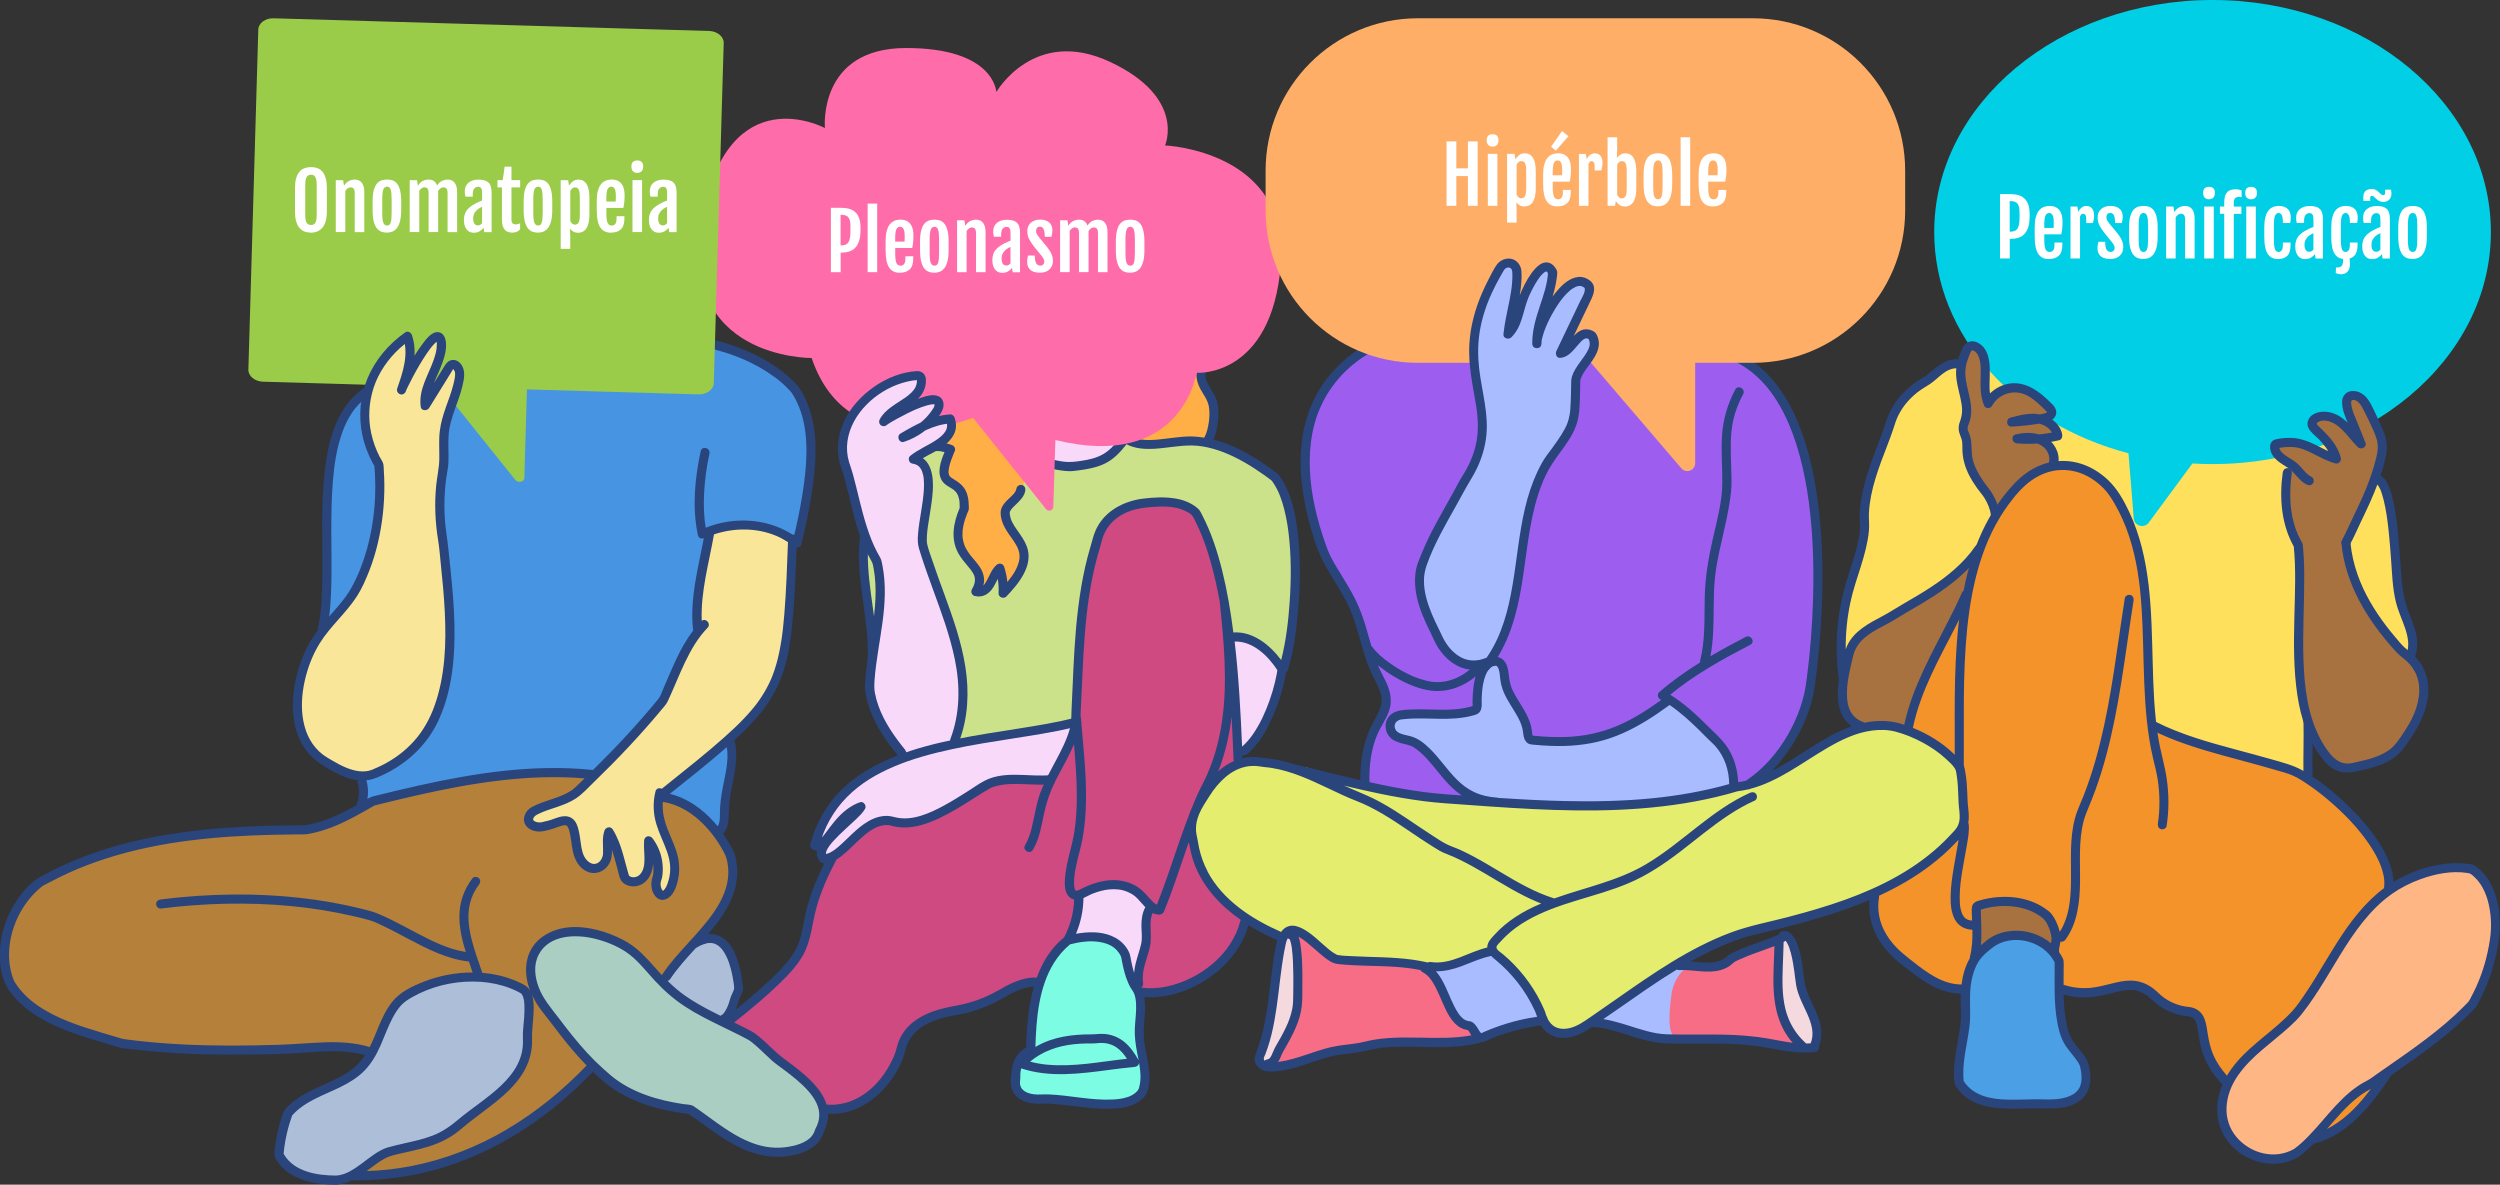 <?xml version="1.0" encoding="UTF-8"?>
<svg id="Layer_2" data-name="Layer 2" xmlns="http://www.w3.org/2000/svg" viewBox="0 0 751.38 356.05">
  <rect x="0" y="0" width="751.38" height="356.05" fill="#333333" stroke="none"/>
  <defs>
    <style>
      .cls-1 {
        fill: #f76d85;
      }

      .cls-1, .cls-2, .cls-3, .cls-4, .cls-5, .cls-6, .cls-7, .cls-8, .cls-9, .cls-10, .cls-11, .cls-12, .cls-13, .cls-14, .cls-15, .cls-16, .cls-17, .cls-18, .cls-19, .cls-20, .cls-21, .cls-22, .cls-23, .cls-24, .cls-25, .cls-26 {
        stroke-width: 0px;
      }

      .cls-2 {
        fill: #f4932a;
      }

      .cls-3 {
        fill: #4795e2;
      }

      .cls-4 {
        fill: #ffe05c;
      }

      .cls-5 {
        fill: #f9e698;
      }

      .cls-6 {
        fill: #2a447c;
      }

      .cls-7 {
        fill: #01cfe5;
      }

      .cls-8 {
        fill: #9d5eef;
      }

      .cls-9 {
        fill: #4a9fe5;
      }

      .cls-10 {
        fill: #fff;
      }

      .cls-11 {
        fill: #9acc4a;
      }

      .cls-12 {
        fill: #adbfd8;
      }

      .cls-13 {
        fill: #ce4a80;
      }

      .cls-14 {
        fill: #cbe28a;
      }

      .cls-15 {
        fill: #fe6ca9;
      }

      .cls-16 {
        fill: #a9bcff;
      }

      .cls-17 {
        fill: #7cfce3;
      }

      .cls-18 {
        fill: #b58039;
      }

      .cls-19 {
        fill: #ffb685;
      }

      .cls-20 {
        fill: #e4ed6e;
      }

      .cls-21 {
        fill: #aacec1;
      }

      .cls-22 {
        fill: #f9d9f9;
      }

      .cls-23 {
        fill: #a87140;
      }

      .cls-24 {
        fill: #f4d9df;
      }

      .cls-25 {
        fill: #ffaf45;
      }

      .cls-26 {
        fill: #feae67;
      }
    </style>
  </defs>
  <g id="arte_principal" data-name="arte principal">
    <g>
      <g>
        <path class="cls-18" d="m1.36,282.3c.8-1.64,7.52-15.09,7.52-15.09l11.23-6.12s18.1-6.31,18.34-6.37,28.69-4.49,28.69-4.49l17.8-.77s12.12-.61,11.96-1.26,13.88-6.65,13.88-6.65l24.31-6.73,28.48-2.63,8.09-.66,16.02,4.93,11.8,4.46,5.51-.19,5.31,3.5,6.4,7.38,3.33,6.47v7.13l-2.68,7.09s-5.29,8.73-5.91,9.05-12.23,13.89-12.23,13.89l-31,34.68-14.77,11.08-15.24,7.66-6.87,2.3-15.82,3.06h-10.36l6.69-38.05-17.61-1.78-27.27,1.39-20.39-1.39-16.99-2.14-17.47-7.1-9.45-10.57-1.3-12.1Z"/>
        <path class="cls-3" d="m210.72,159.58s7.4-2.13,7.31-2.11,11.39,0,11.39,0l8.82,4.5,2.21-2.19,3.39-22.41-1.29-12.46-4.95-9.31-8.83-7.83-5.82-1.94-6.8-2.43-7.63-1.1-8.39-.81h-47.57l-21.36,4.48-23.74,13.98-5.11,7.66-2.89,10.53-1.23,19.48-1.25,29.45,11.51,43.85,1.25,7.08s-2.96,4.41-2.47,4.49,15.69-4.49,15.69-4.49l29.45-5.78s26.7.94,27.18,1.03,22.33,7.51,22.33,7.51l7.59,2.62,6.54,7.22,1.52-3.4,1.94-14.99.8-5.73-.28-7.55-5.65-52.86v-5.34l-3.64-1.14Z"/>
        <path class="cls-5" d="m158.84,247.76l.43-2.83s2.31-2.07,3.1-2.05,12.69-6.41,12.69-6.41l24.42-25.97,10.03-20.87,3.77-29.26.1-1.83,12.65-1.08,12.22,4.5-2.94,35.51-6.16,13.97-24.72,23.38-6.36,4.61.09,6.16,4.34,12.51-.62,7.94-2.41,3.03-1.61-.93-.85-4.85.12-4.37-.89-4.2-2.23,8.11-3.31,2.77-2.18-1.58-3.34-9.3-2.24-1.98-.97,6.68-3.4,1.61-3.42-1.8-2.65-10.13-1.58-2.18-2.43-.61s-3.03,1.46-4.06,1.82-5.59-.37-5.59-.37Z"/>
        <path class="cls-12" d="m83.85,347.1s2.14-10.78,2.35-11.36,6.53-5.81,6.83-6.14,14.54-7.83,14.54-7.83l7.29-10.94,4.21-9.55,11.97-6.27,9.09-1.51,10,.81,7.44,3.07,1.27,3.17-.46,16.25-4.04,7.35-15.02,12.79-5.85,4.13-7.77,2.91-10.9,3.11-9.65,6.95-4.11.63-9.17-1.6-5.23-2.66-2.79-3.32Z"/>
        <path class="cls-12" d="m199.2,295.27s10.41,8.6,10.56,8.6,7.01,3.96,7.75,3.39,1.87-3.8,2.11-3.96,2.16-4.68,2.05-4.97-1.37-8.76-1.37-8.76l-5.05-7.79-5.53.52-10.52,12.96Z"/>
      </g>
      <g>
        <path class="cls-14" d="m368.64,191.9c.79.03,5.68-.27,5.68-.27l8.4,6.42,2.56,2.95,3.91-19.29-.6-22.48-3.82-13.42-3.55-3.85-12.19-7.01-6.78-2.33h-14l-4.61.46-5.41-1.39-5.85,5.92-12.85,2.76-5.06-1.67-23.82-4.35h-8.74l-6.55,2.77-15.92,27.91,1.21,19.42,1.21,6.96,21.88,36.24,68.31-5.66,16.58-30.1Z"/>
        <path class="cls-13" d="m372.12,228.83l-2.44-33.86-5.56-29.98-5.47-11.57s-9.23-2.71-9.59-2.55-10.54,1.66-10.88,1.82-5.67,4.09-6.14,4.77-3.77,10.28-3.77,10.28l-4.2,23.09-.79,26.2-2.52,6.96-5.03,10.73h-14.48l-29.9,6.19-23.1,19.84-5.93,16.05-2.95,10.85-12.59,12.89-9.28,6.7,9.17,4.82,10.08,8.58,7.07,6.18,4.57,6.48h3.37l10.1-4.34,6.82-8.33,4.39-10.1,5.14-4.15,9.8-2.87,6.82-2.12,6.92-3.54,5.45-3.32,2.99.51,37.18,4,9.05-1.98s9.55-5.05,10.2-6.5,5.51-8.28,5.51-8.28l2.94-8.81-2.94-44.66Z"/>
        <polygon class="cls-22" points="323.03 216.13 313.38 219.38 270.67 227.01 253.97 237.98 244.85 252.25 246.39 254.1 247.6 258.1 249.96 258.1 261.86 247.92 266.31 246.61 273.14 247.29 279.96 245.47 295.76 237.12 299.31 233.75 308.7 234.35 314.35 234.27 323.03 220.38 323.03 216.13"/>
        <path class="cls-22" d="m369.43,191.93l4.52-.51,8.37,4.79,2.96,4.79-4.9,17.44-6.88,7.21s-1.82.41-2,0-.88-19.31-.88-19.31l-1.18-14.41Z"/>
        <path class="cls-22" d="m324.11,268.99l9.67-2.66s3.57-.12,4.27,0,4.78,2.19,4.93,2.92,3.06,3.51,3.06,3.51l-1.87,5.57v3.45l-2.05,13.23-3.36-3.2-1.12-5.9-6.16-3.61s-4.25.08-4.85,0-1.72-.77-3.59,0-5.03,2.13-5.03,2.13l3.93-3.8,2.08-7.15.11-4.51Z"/>
        <path class="cls-21" d="m166.19,280.64c.36-.24,6.8-.63,7.52-.61s7.37,1.32,7.37,1.32c0,0,7.92,4.61,8.83,4.38s7.04,7.65,7.61,7.77,8.15,7.22,8.15,7.22c0,0,9.67,5.47,10.36,5.81s10.64,5.54,10.64,5.54l6,5.11c.67.57,8.75,7.15,9.11,7.27s3.76,4.49,3.76,4.49l2,5.2-1.88,7.26-5.37,3.85-10.29,1.08-13.1-6.24-6.48-4.6-5.54-3.04-12.73-2.65-10.43-6.37-13.91-15.36-7.26-11.05-1.07-6.07s1.32-5.67,1.76-5.63,4.93-4.69,4.93-4.69Z"/>
        <path class="cls-17" d="m316.78,286.35s4.73-4.41,5.34-4.57,7.16-.33,7.52-.43,4.73,1.36,5.1,1.36,2.88,3.2,2.88,3.2l2.56,8.63,1.71,3.09.9,3.77v11.77l.69,4.96.66,5.46-.74,4.41-5.23,3.33h-10.36l-12.14-1.01-6.37.31s-1.58-1.11-2.13-1.54-2-4.05-2-4.05l1.55-6.86,3.09-3.99,1.74-15.86,3.28-8.97,1.94-3.03Z"/>
        <path class="cls-25" d="m306.91,132.62s2.51,10.49,0,14.64-4.69,5.72-4.69,5.72c0,0,.18,3.74.51,3.99s4.1,6.81,4.1,6.81l.85,4.73-5.46,9.05-1.7-6.5-3.88,5.58s-3.6,1.22-3.2.92.24-5.86.24-5.86l-5.68-9.73.94-6.85.55-4.25-1.49-4.23-3.74-3.25v-4.52l.49-3.83s-1.33-2.41-1.21-2.73,4.49-10.03,5.21-10.03,14.93-1.46,14.93-1.46l3.24,11.8Z"/>
        <path class="cls-25" d="m361.81,133.32l3-5.56-.53-7.44-3.26-7.47s.55-4.71,1.27-4.89,1.83-4.49.67-5.7-20.21-6.55-20.21-6.55l-18.44,11.65s-3.54,15.78-2.87,16.14,16.22,8.77,16.22,8.77l5.98.82s9.79-.12,11.61-.36,6.55.61,6.55.61Z"/>
        <path class="cls-22" d="m306.59,134.36c.81.42,9.55,5.28,9.55,5.28,0,0,7.3.92,8.18.74s8.07-2.77,8.07-2.77l5.28-5.35-2.92-10.43s-21.68-4.13-22.01-3.88-7.57,8.31-7.57,8.31l1.42,8.09Z"/>
      </g>
      <g>
        <path class="cls-8" d="m521.73,236.99c-.33-1.24-53.25,5.48-53.25,5.48l-34.38-2.02-25.25-5.3,2.81-12.26,5.03-9.82-4.9-15.7-6.88-19.03-9.15-18.56-3.89-20.6,3.33-18.35,7.53-9.77s9.93-7.83,12.85-8.55c2.91-.73,64.56-14.81,66.02-14.81s46.84,23.78,46.84,23.78l7.8,8.36,4.87,11.1,3.08,13.28,2.09,24.05-.53,21.36-2.66,21.49-3.44,9.47-10.44,12.8-7.46,3.59Z"/>
        <polygon class="cls-16" points="448.38 198.73 444.39 200.99 443.15 213.26 422.28 214.74 417.8 216.13 418.22 219.9 423.17 222.47 427.72 225.02 432.7 230.92 437.38 236.09 442.51 237.98 445.9 239.57 455.24 241.57 485.38 242.46 521.73 236.99 518.9 226.47 508.62 215.59 501.37 209.94 484.9 220.21 468.72 222.48 460.3 221.99 458.02 216.13 453.72 208.62 450.89 199.28 448.38 198.73"/>
        <path class="cls-20" d="m364.58,235.44l9.37-6.61h7.15l11.78,1.9s14.8,4.17,15.97,4.41l20.42,4.29,30.32,2.27s30.4.28,31.74.4,26.89-4.12,26.89-4.12l18.02-5.79,17.16-11.18,7.88-3.27s7.93-.04,8.74,0,8.52,4.21,8.52,4.21l7.66,4.51,3.35,4.75.33,16.67-4.06,5.44-10.67,8.63-22.93,11.24-27.14,6.84-14.57,6.06-13.95,8.91-22.56,14.67s-5.55,1.02-6.06.6-3.56-2.54-3.73-3.02-6.56-12.25-6.56-12.25l-8.88-9.1-.75-1.48-2.01,1.96-12.07,3.23-8.74.95-23.44-2.26-9.89-7.23-4.53-1.94-2.91,1.49-14.99-8.59-9.65-12.64-1.68-11.53,6.49-12.44Z"/>
        <path class="cls-16" d="m429.26,290.58s2.89.01,3.38-.03,13.36-3.18,13.36-3.18l2.76-1.46,8.31,7.76,5.5,9.87.65,3.21-11,2.49-8.29,2.98-2.24-3.99-3.51-1.68-3.66-6.46-3.99-6.75-1.27-2.77Z"/>
        <path class="cls-16" d="m507.07,290.58s-7.27,15.54-2.42,20.56h-6.32l-14.4-3.85h-3.4l2.75-3.66s13.26-10.12,14.23-10.29,6.47-4.05,6.47-4.05l3.07,1.28Z"/>
        <path class="cls-1" d="m387,279.98l3.1-.82,4.78,4.15s5.76,4.86,6.88,5.03,17.78.36,17.78.36c0,0,7.92,2.64,8.66,2.27s1.86,1.34,1.86,1.34l5.34,10.28,3.49,4.62,2.82,1.04,2.24,3.99-6.59.94s-18.15.08-18.64.1-6.11.66-6.11.66l-5.42,1.11-6.24.88-15.34,4.75-4.5-.05-2.59-2.17s2.02-9.88,2.59-10.05,3.12-20.15,3.12-20.15l2.79-8.27Z"/>
        <path class="cls-1" d="m507.07,290.58s-4,2.64-4.73,8.49c-.73,5.85-1.46,12.91,2.37,13.2s13.29-.4,13.29-.4c0,0,17.55,2.63,18.24,2.51s6.88.61,6.88.61l2.29-.21.87-5.98-3.59-8.46-2.34-10.52-2.14-7.26-2.25-1.4-4.97,2.64-10.78,4.45-3.05,2.33-6.64.37-3.44-.37Z"/>
        <path class="cls-24" d="m387.98,280.03c.49.05,2.12,13.48,2.12,13.48l-.71,11.47-7.07,14.77-3.82-1.31,3.98-15.71,2.8-20.95,2.7-1.75Z"/>
        <path class="cls-24" d="m535.94,281.16l2.25.62.99,4.13s2.44,13.92,2.84,13.99,4.13,7.39,4.13,7.39l-.75,6.89-3.38.81s-3.38-4.32-3.84-4.61-4.18-9.35-4.18-10.16v-13.18l1.93-5.88Z"/>
      </g>
      <g>
        <path class="cls-4" d="m724.41,197.37l.34-6.94-4.11-14.2-1.79-20.15-2.86-10.75-7.32-5.45-46.28-27.75-49.35-7.28-28.15,4.43-10.66,8.59-5.6,7.96-6.93,20.04-1.3,7.71-.31,8-2.78,10.26-3.72,13.44v18.15l98.85,17.18s26.78,9.22,27.26,9.11,13.66,4.27,13.66,4.27l-.71-20.39s25.73-9.16,26.05-10.16c.32-1,5.7-6.05,5.7-6.05Z"/>
        <path class="cls-23" d="m599.07,156.07l-7.97,13.41-4.78,4.35-14.68,9.44-11.93,6.78-3.73,5.09-2.39,3.68.55,6.23-.76,6.93,2.17,3.95,2.87,3.16,8.35-1.03,6.69,1.03,4.47-13.58s6.05-14.31,6.26-14.19,6.66-11.8,6.66-11.8l3.42-12.35,5.47-11.05"/>
        <path class="cls-2" d="m599.07,156.07l12.99-14.5s7.78-2.19,8.27-2.39,6.8,1.72,6.8,1.72l6.19,5.01,6.63,10.15,2.54,9.01,2.56,17.94,1.7,34.72,2.52,1.34,19.44,7.12,11.81,2.63,10.19,3.52,6.12,3.73,8.98,7.18,7.6,8.52,3.18,5.71,1.19,10.24-1.78,59.06-8.24,8.89-9.24,6h-6.74l-23.34-17.36-6.05-12.46-2.81-7.32-10.3-3.14-6.28-5.13-6.42.95-9.6,1.89-16.02-4.15-23.59,2.11-10.04-4.58-10.35-9.2-3.81-9.8.26-4.13,15.74-10.8,10.4-9.38.92-14.41-1.53-4.22-8.8-7.67-6.68-3.81,2.88-10.45,9.51-22.14,4.62-9.71,6.15-17.47,2.45-3.23Z"/>
        <polygon class="cls-23" points="617.99 287.37 617.38 279.15 613.86 274.26 605.77 270.93 594.12 272.15 593.59 279.15 593.59 288.05 601.84 281.7 607.75 281.21 613.81 283.3 617.99 287.37"/>
        <path class="cls-9" d="m597.19,284.61l6.03-3.26,6.94.35,7.72,4.22.11,1.46,1.65,19.92,3.4,7.7,3.67,6.36-.88,6.72-3.44,2.65-9.67,1h-17.31s-7.22-5.23-6.88-5.78,1.34-13.17,1.34-13.17l.94-8.22-.33-11.2,6.72-8.74Z"/>
        <path class="cls-19" d="m672.75,320.21s14.37-12.73,14.71-12.92,10.04-13.46,10.04-13.46l9.34-14.68,10.93-11.41s9.72-5.78,10.75-6.1,9.93-.9,10.41-.88,4.92,1.16,4.92,1.16l3.62,4.44,1.49,7.89.45,10.03-4.3,13.59-3.84,5.75-17.1,13.96-8.08,5.65-8.35,5.5-8.13,8.95-9.92,9.06-8.36,1.47-7.5-3.07s-4.42-4.64-4.45-5.16-1.5-8.27-1.5-8.27l1.5-7.39,3.37-4.12Z"/>
      </g>
      <g>
        <path class="cls-6" d="m323.44,267.7s.01,0,.02,0c.04,0,.02,0-.02,0Z"/>
        <path class="cls-6" d="m323.22,267.57c.06.08.12.13,0,0h0Z"/>
        <path class="cls-6" d="m282.5,135.6s.04,0,.07,0c0,0,0,0-.01,0-.02,0-.04,0-.06,0Z"/>
        <path class="cls-6" d="m280.25,136.07c.21-.14.43-.27.65-.38.08-.03.15-.05.23-.07.08-.02.15-.03.23-.05.01,0,.03,0,.04,0,.24-.02.49-.02.74,0,.12,0,.24.02.36.03-.1-.01-.15-.03.03,0,0,0,.02,0,.02,0,.02,0,.03,0,.05,0-.01,0-.03,0-.04,0,.07.01.13.02.2.03.38.07.75.16,1.12.26-1.15,2.75-2.52,6.49-.45,9.02.6.73,1.44,1.21,2.24,1.69.19.12.38.23.57.36.1.06.19.13.28.19.03.02.05.04.07.05,0,0,.01.01.02.02.18.16.37.32.54.49.08.09.16.18.24.27.04.05.08.11.11.16.08.13.17.26.24.4.04.07.08.14.11.22,0,.02.05.1.07.16.02.06.05.13.05.14.03.09.06.18.09.26.07.21.12.42.17.63.13.56.13.57.17,1.13.04.53.04,1.06.03,1.59-1.84,4.34-2.8,9.15-.47,13.51.77,1.44,1.84,2.7,2.88,3.94.23.27.45.54.67.81.05.06.1.13.15.19,0,0,0,0,0,0,.1.13.2.27.3.4.19.26.36.54.52.82.08.14.15.28.22.42.04.07.06.14.1.21-.18-.4-.03-.06,0,.04.05.17.11.34.15.52.02.1.04.29.05.34.01.29.01.57,0,.85-.01.02-.07.4-.09.5-.06.22-.13.45-.2.66-.02.06-.05.12-.07.18,0,.01-.11.25-.13.3-.12.26-.26.5-.4.75-.43.75-.05,1.79.82,2.01,2.44.62,4.34-.6,5.61-2.62.5-.8.91-1.66,1.34-2.51.23,1.42.32,2.86.24,4.33-.06,1.19,1.53,1.79,2.33.97,3.71-3.86,8.34-9.45,6.11-15.19-.69-1.77-1.8-3.26-2.88-4.8-.52-.75-1.03-1.51-1.44-2.32-.09-.17-.16-.34-.24-.51-.02-.04-.03-.08-.05-.13-.04-.11-.08-.22-.12-.33-.14-.42-.24-.84-.31-1.27,0-.05-.01-.13-.02-.19,0-.14-.02-.29-.02-.43,0-.34-.02-.23.19-.6.37-.65.89-1.16,1.46-1.7,1.28-1.23,2.71-2.51,3.02-4.36.12-.73-.19-1.47-.95-1.68-.65-.18-1.56.22-1.68.95-.22,1.31-1.25,2.14-2.26,3.09-1.11,1.06-2.46,2.43-2.51,4.07-.06,1.99.72,3.91,1.75,5.57.94,1.51,2.1,2.88,2.96,4.44.1.18.19.35.28.53.05.1.1.21.15.32,0,.02.01.03.02.04,0,.02,0,.03.02.05.15.41.29.82.38,1.25.02.1.04.2.06.3,0,.03,0,.04.01.06,0,.01,0,.02,0,.05.02.23.04.46.04.7,0,.24-.01.49-.03.73,0,.05-.01.11-.02.16-.02.14-.05.28-.08.42-.49,2.33-1.9,4.47-3.53,6.41-.16-1.54-.47-3.06-.95-4.54-.33-1.02-1.49-1.29-2.28-.6-1.4,1.21-2.06,3.07-2.92,4.65-.21.38-.43.76-.68,1.11,0,0-.09.12-.13.18-.04.05-.12.14-.14.16-.03.04-.07.07-.11.1.17-.65.26-1.32.21-1.99-.09-1.33-.59-2.57-1.34-3.67-.76-1.11-1.67-2.11-2.52-3.15-.1-.13-.2-.26-.31-.38,0,0,0,0,0,0-.06-.08-.11-.15-.17-.23-.21-.28-.41-.57-.6-.87-.18-.28-.34-.56-.5-.85-.08-.15-.16-.3-.23-.45-.04-.09-.09-.19-.13-.28,0-.01,0-.02-.01-.02,0-.01,0-.02-.01-.03-.28-.73-.49-1.48-.6-2.25,0-.05-.04-.37-.04-.44-.01-.21-.02-.42-.03-.62,0-.49.02-.98.06-1.47.03-.35.12-.88.24-1.41.13-.61.3-1.21.49-1.8.19-.6.41-1.2.65-1.79.13-.31.31-.63.4-.95.11-.39.07-.85.06-1.25-.02-1.87-.32-3.87-1.43-5.43-.77-1.1-1.83-1.84-2.96-2.53-.24-.15-.48-.29-.72-.45-.11-.08-.44-.38-.11-.07-.1-.09-.2-.17-.3-.26-.09-.09-.17-.2-.27-.29.31.28.03.04-.05-.11-.03-.05-.05-.1-.08-.15-.03-.14-.08-.28-.12-.41,0-.02,0-.05-.01-.07,0-.04-.02-.12-.02-.17,0-.2-.01-.39,0-.59,0-.11.01-.22.02-.32,0-.04.01-.1.02-.14.04-.27.09-.54.15-.8.33-1.47.89-2.89,1.47-4.28.02-.04.02-.08.03-.12.11-.14.19-.29.23-.46.17-.76-.23-1.43-.95-1.68-.87-.3-1.76-.58-2.67-.73-.67-.12-1.37-.21-2.06-.15-.91.08-1.72.36-2.48.87-.59.4-.91,1.22-.49,1.87.38.59,1.24.92,1.87.49Zm4.89,6.22s0,.03,0,0h0Zm0,0c-.01-.06-.02-.11-.03-.17.02.09.03.14.03.17Z"/>
        <path class="cls-6" d="m445.16,310.51s0,0,0,0c0,0-.01,0-.02,0,0,0,0,0,0,0Z"/>
        <path class="cls-6" d="m714.13,145.41c.08.04.15.08.22.12,0,0,0,0,.02,0,.11.13.24.25.36.37.01.01.02.03.03.04.06.1.13.19.19.29.13.22.25.44.36.67.05.11.11.23.16.34.02.05.04.1.06.16.12.31.23.62.33.93.21.64.39,1.28.55,1.93.77,3.14,1.16,6.18,1.5,9.31.3,2.8.51,5.61.72,8.41.33,4.39.42,8.83,1.5,13.12.68,2.69,1.89,5.19,2.76,7.81.82,2.48,1.4,5.24.33,7.74-.29.68-.2,1.46.49,1.87.57.34,1.58.19,1.87-.49,1.08-2.54,1.15-5.15.52-7.82-.58-2.48-1.66-4.81-2.52-7.2-1.69-4.65-1.79-9.51-2.17-14.38-.48-6.18-.84-12.44-2.23-18.49-.35-1.54-.79-3.06-1.45-4.49-.47-1.01-1.17-2.14-2.22-2.62-.67-.31-1.47-.19-1.87.49-.34.59-.18,1.56.49,1.87Zm.58.48c-.08-.09-.06-.08,0,0h0Z"/>
        <path class="cls-6" d="m751.19,274.5c-.48-4.15-1.69-8.27-4.36-11.55-.6-.74-1.28-1.41-2.02-2-.4-.31-.82-.68-1.27-.92-.61-.32-1.49-.35-2.16-.43-2.47-.32-4.96-.21-7.42.14-4.88.71-9.79,2.49-14.05,4.97-.19.11-.37.23-.56.34-.11-3.84-1.78-7.6-3.74-10.84-3-4.98-6.97-9.39-11.21-13.32-2.92-2.71-6.04-5.3-9.39-7.51.03-.11.04-.24.04-.37-.12-5.4.12-10.8,0-16.19-.04-1.75-2.77-1.76-2.73,0,.11,4.97-.08,9.93-.02,14.9-.14-.08-.27-.16-.41-.24-2.72-1.52-5.8-2.29-8.78-3.15-3.64-1.05-7.3-2.01-10.96-3-8.25-2.22-16.59-4.52-24.25-8.4-1.56-.79-2.95,1.56-1.38,2.36,6.74,3.42,14.01,5.67,21.27,7.68,3.61,1,7.23,1.95,10.84,2.94,1.83.5,3.66,1.02,5.48,1.56,1.55.46,3.32.91,4.72,1.5,1.95.81,3.8,2.1,5.53,3.29,2.12,1.47,4.05,2.99,6.01,4.69,4.29,3.71,8.32,7.86,11.53,12.55,1.57,2.29,3,4.8,3.85,7.29.21.62.39,1.25.54,1.88.06.26.12.53.16.79.02.13.04.26.07.39,0,.03,0,.05.01.07,0,.07.02.14.02.21.06.59.09,1.18.06,1.78-.01.27-.03.54-.06.81,0,.07-.02.16-.03.18,0,.01,0,.03,0,.04-5.71,4.26-10.13,10.1-13.94,16.07-2.27,3.55-4.38,7.2-6.6,10.78-1.09,1.77-2.21,3.52-3.38,5.23-1.13,1.65-2.28,3.37-3.64,4.86-5.05,5.51-11.59,9.44-16.51,15.11-1.16,1.34-2.23,2.78-3.13,4.3-1.68-1.88-3.12-3.96-4.12-6.29-.83-1.94-1.29-4-1.63-6.08-.49-3.08-.74-6.56-4.06-7.88-.82-.33-1.67-.41-2.54-.51-1.5-.19-3.03-.71-4.39-1.37-1.36-.67-2.59-1.48-3.67-2.54-.86-.85-1.8-1.63-2.83-2.26-1.72-1.06-3.69-1.62-5.7-1.64-1.87-.02-3.74.4-5.54.85-2.17.53-4.46,1.14-6.55,1.33-2.76.25-5.45-.08-8.08-.91,0-1.58.01-3.16.02-4.74,0-.78.05-1.58-.01-2.36-.05-.67-.5-1.36-.84-1.93-.15-.24-.3-.48-.47-.72-.02-.04-.03-.09-.05-.13.09.18,0-.06-.03-.17,0-.04,0-.36,0-.33,0-.31.05-.61.11-.91.1-.55.25-1.12.33-1.69.58.16,1.16-.13,1.53-.63,3.64-5.01,4.28-11.33,4.36-17.35.07-6.03-.47-12.24,1.05-18.14.36-1.42.89-2.75,1.46-4.09.75-1.78,1.46-3.58,2.12-5.4,1.24-3.41,2.31-6.88,3.25-10.39,1.93-7.17,3.31-14.48,4.5-21.8,1.33-8.22,2.41-16.48,3.71-24.71.11-.73-.19-1.47-.95-1.68-.65-.18-1.56.22-1.68.95-2.3,14.57-3.9,29.29-7.46,43.63-.89,3.61-1.91,7.18-3.1,10.7-.58,1.72-1.2,3.43-1.86,5.12-.61,1.56-1.34,3.08-1.91,4.65-2.13,5.8-1.88,12.17-1.85,18.25.03,6.12-.02,12.64-3.37,17.95-.25-1.08-.66-2.14-1.1-3.1-.36-.77-.8-1.51-1.31-2.19-.56-.74-1.43-1.33-2.19-1.85-1.35-.93-2.84-1.63-4.38-2.17-3.09-1.07-6.46-1.39-9.71-1.12-1.64.14-3.28.41-4.87.84-.75.2-1.61.37-2.2.91-.82.77-.71,1.85-.69,2.87.02.8.05,1.6.09,2.4-.09,0-.17,0-.26-.01-.05,0-.09,0-.14-.01-.21-.04-.43-.08-.64-.15-.1-.03-.2-.07-.3-.1,0,0-.01,0-.02,0-.02,0-.03-.02-.06-.03-.17-.1-.34-.2-.51-.3,0,0,0,0-.01,0,0,0,0,0-.01-.01-.08-.08-.17-.15-.25-.23-.07-.07-.23-.27-.27-.3-.11-.16-.22-.31-.31-.48-.09-.16-.17-.34-.25-.51-.01-.03-.02-.05-.03-.08-.04-.12-.09-.24-.13-.36-.15-.47-.26-.95-.35-1.44-.02-.09-.03-.18-.04-.27,0-.04-.02-.17-.03-.23-.03-.29-.06-.57-.07-.86-.04-.59-.05-1.18-.04-1.76.06-5.21,1.24-10.09,2.12-15.33.35-2.1.84-4.4.57-6.54-.02-.15-.06-.29-.11-.43.09-.49.14-.98.15-1.47.04-1.68-.28-3.4-.36-5.08-.08-1.83-.12-3.67-.28-5.5-.08-.9-.19-1.8-.34-2.69-.15-.88-.24-2.02-.75-2.76-.83-1.21-1.87-2.31-2.93-3.31-3.45-3.28-7.68-5.87-12.14-7.65,2.27-10.98,7.95-20.87,13-30.75,1.45-2.84,2.87-5.71,4.17-8.63.3-.67.2-1.47-.49-1.87-.58-.34-1.57-.19-1.87.49-4.71,10.61-10.98,20.5-14.97,31.44-1,2.73-1.82,5.53-2.43,8.38-.36-.12-.72-.23-1.08-.33-3.55-1.04-7.26-1.02-10.85-.29-.1-.06-.21-.12-.32-.16-1.83-.64-3.15-1.74-3.99-3.41-.13-.25-.16-.32-.21-.45-.09-.22-.17-.45-.24-.68-.15-.47-.26-.94-.35-1.42-.15-.82-.21-1.93-.19-2.95.03-2.19.35-4.16.79-6.3.21-1.04.45-2.07.7-3.11.25-1.05.46-2.13.87-3.12,1.7-4.12,6.11-6.16,9.87-8.16,2.11-1.12,4.07-2.45,6.13-3.63,2.61-1.49,5.2-3.01,7.72-4.64,5.68-3.68,10.99-8,14.85-13.61.42-.61.11-1.52-.49-1.87-.68-.4-1.45-.12-1.87.49-3.46,5.02-8.25,8.94-13.31,12.27-2.63,1.73-5.36,3.33-8.09,4.9-2.13,1.22-4.16,2.58-6.33,3.74-4.15,2.21-8.8,4.54-10.82,9.07-.14.32-.27.64-.39.97-.04-4.73.42-9.46,1.41-14.1,1.55-7.25,4.87-14.09,5.57-21.51.17-1.79-.09-3.61,0-5.41.09-1.72.32-3.43.65-5.12.68-3.44,1.76-6.78,2.95-10.07,1.2-3.31,2.58-6.57,3.69-9.91.46-1.39.85-2.76,1.5-4.08.61-1.23,1.35-2.41,2.2-3.48,1.01-1.26,2.18-2.41,3.44-3.43,1.22-.99,2.57-1.72,3.88-2.58,2.63-1.72,4.83-4.95,8.31-4.75,1.76.1,1.75-2.63,0-2.73-3.33-.19-5.96,2.03-8.36,4.04-.55.46-1.07.94-1.69,1.29-.7.4-1.39.83-2.06,1.29-1.26.86-2.46,1.82-3.56,2.88-2.14,2.06-3.9,4.54-5.07,7.28-.66,1.53-1.08,3.13-1.65,4.7-.62,1.71-1.27,3.42-1.92,5.12-2.59,6.83-5.1,13.87-5.1,21.27,0,.82.06,1.64.1,2.46.04.95-.11,1.92-.26,2.86-.3,1.89-.77,3.75-1.3,5.58-1.05,3.63-2.37,7.18-3.31,10.84-2.18,8.43-2.72,17.27-1.57,25.9.02.18.07.36.14.53-.19,1.25-.32,2.51-.36,3.77-.08,2.44.21,4.93,1.29,7.14.68,1.39,1.69,2.51,2.91,3.37-.25.09-.49.17-.74.26-8.43,3.16-15.34,9.2-23.33,13.17,2.76-2.8,5.16-5.97,7.13-9.38,2.79-4.81,4.95-10.21,5.75-15.73,1.11-7.67,1.8-15.41,2.14-23.16.43-9.75.3-19.55-.75-29.26-1.03-9.59-2.91-19.19-6.74-28.08-3.32-7.72-8.45-14.96-15.9-19.14-.86-.48-1.75-.92-2.65-1.31-.68-.29-1.46-.2-1.87.49-.34.58-.19,1.57.49,1.87,1.84.8,3.59,1.78,5.23,2.95.8.57,1.29.95,2.11,1.67.74.64,1.44,1.32,2.12,2.03,1.46,1.53,2.47,2.82,3.62,4.5,1.2,1.76,2.26,3.61,3.2,5.52,1.93,3.88,3.38,8.03,4.55,12.37,1.22,4.51,2.13,9.38,2.72,13.84,1.26,9.59,1.55,19.3,1.28,28.95-.23,7.98-.84,15.96-1.87,23.88-.02.17-.04.34-.07.5,0,.02-.01.08-.02.13,0,.07-.02.13-.03.2-.05.38-.11.76-.16,1.14-.14.96-.31,1.92-.53,2.87-.65,2.79-1.59,5.53-2.77,8.14-2.6,5.71-6.28,10.94-11,15.09-1.16,1.02-2.39,1.96-3.67,2.83-.79.19-1.59.34-2.39.45-.17-4.03-1.38-8.02-3.81-11.28-1.47-1.97-3.33-3.58-5.06-5.3-1.85-1.84-3.72-3.65-5.7-5.35-1.85-1.58-3.79-3.05-5.85-4.34,7.31-6.05,15.68-10.65,24.07-15.02,1.56-.81.18-3.17-1.38-2.36-3.57,1.86-7.13,3.77-10.61,5.81.96-4.99.93-10.11.98-15.18.03-2.87.09-5.75.39-8.61.31-2.86.86-5.68,1.47-8.48,1.23-5.64,2.7-11.23,3.33-16.98.28-2.56.14-5.19.06-7.76-.06-2.27-.15-4.55-.12-6.82.04-2.43.23-4.84.77-7.21.61-2.71,1.64-5.29,2.95-7.74.83-1.55-1.53-2.93-2.36-1.38-2.35,4.37-3.69,9.04-4,13.99-.3,4.69.13,9.4.1,14.09-.04,5.69-1.61,11.31-2.86,16.82-1.31,5.75-2.28,11.47-2.42,17.37-.16,6.45.21,13-1.4,19.3-.04.17-.05.33-.04.48-4.29,2.67-8.42,5.58-12.25,8.91-.56.48-.5,1.43,0,1.93.16.16.34.26.52.32.04.02.07.05.11.07-4.22,3.05-8.65,5.9-13.46,7.91-4.85,2.02-10,3.06-15.24,3.24-3.32.11-6.64-.07-9.94-.4-.19-.33-.21-1.1-.26-1.45-.12-.93-.32-1.83-.64-2.71-.62-1.69-1.5-3.26-2.44-4.79-.92-1.5-1.89-2.98-2.65-4.57-.68-1.41-1-2.86-1.17-4.41-.19-1.64-.39-3.41-1.55-4.68-1.1-1.21-2.75-1.31-4.21-.75-1.03.4-1.84,1.08-2.49,1.9-.48-.5-1.27-.68-1.87-.01-3.25,3.65-8.22,5.94-13.16,5.27-1.16-.16-2.31-.52-3.43-.86-.93-.28-1.83-.64-2.72-1.04-2.27-1.04-4.44-2.32-6.47-3.77-1.88-1.33-3.91-3.02-5.15-4.79-.09-.12-.19-.23-.3-.32-.54-1.85-1.05-3.71-1.6-5.56-.85-2.86-1.85-5.66-3.18-8.34-1.3-2.63-2.85-5.13-4.37-7.64-1.4-2.32-2.98-4.71-3.94-7.26-.61-1.6-1.18-3.22-1.7-4.86-1.13-3.53-2.06-7.13-2.72-10.79-1.32-7.35-1.52-15.26.51-22.54,2.2-7.92,7.16-14.72,13.97-19.43,1.01-.7,2.05-1.35,3.11-1.97,1.52-.88.15-3.24-1.38-2.36-7.79,4.53-13.99,11.2-17.23,19.66-2.83,7.39-3.21,15.54-2.23,23.32.48,3.85,1.26,7.65,2.3,11.39,1.02,3.69,2.16,7.48,3.92,10.9,2.7,5.25,6.36,10.02,8.56,15.52,2.22,5.55,3.2,11.52,5.51,17.04,1.1,2.63,2.83,5.1,3.43,7.9.59,2.74-.83,5.2-2.13,7.51-2.64,4.71-3.83,9.91-4.11,15.28-.05.86-.05,1.73-.04,2.59-5.5-1.27-10.98-2.65-16.46-3.97-1.1-.26-2.2-.53-3.3-.78-1.4-.46-2.82-.86-4.26-1.18-1.57-.34-3.16-.57-4.77-.71-1.38-.12-2.7-.4-4.09-.32-.86.05-1.71.18-2.55.38-.01-.32-.03-.64-.04-.96.49.2,1.05.06,1.49-.3,2.84-2.32,4.9-5.59,6.53-8.84,1.81-3.59,3.21-7.41,4.21-11.3.38-1.47.69-2.95.92-4.44.27-.15.49-.4.6-.78,1.71-5.7,2.49-11.71,3.02-17.62.63-7.08.77-14.25.11-21.33-.56-5.99-1.54-12.46-4.66-17.72-.3-.51-.62-1-.97-1.47-.65-.87-1.53-1.44-2.4-2.08-1.96-1.43-3.98-2.79-6.07-4.02-3.57-2.11-7.41-3.9-11.44-4.93.52-1.16.84-2.42,1.08-3.65.33-1.71.46-3.41.37-5.14-.06-1.08-.19-2.18-.56-3.2-.37-1-.88-1.93-1.44-2.84-.89-1.46-2.17-3.28-1.77-5.09.25-1.11,1.24-1.96,1.64-3.03.42-1.13.44-2.38.14-3.54-.44-1.7-3.07-.98-2.63.73.2.77.14,1.56-.23,2.26-.48.91-1.18,1.62-1.48,2.64-.59,1.98.1,4.1,1.05,5.84.92,1.67,2.15,3.2,2.46,5.13.25,1.54.21,3.2-.03,4.74-.24,1.56-.59,3.21-1.36,4.59-1.66-.27-3.34-.43-5.03-.36-1.9.08-3.79.33-5.68.55-3.5.41-7.54,1.07-10.87-.34-.58-.25-1.27-.68-1.78-1.12-1.2-1.07-2.93.46-2.19,1.63-1.38,1.75-2.88,3.47-4.83,4.59-2.02,1.17-4.35,1.68-6.64,2.02-1.7.25-3.35.45-5.06.26-.62-.07-1.49-.22-2.25-.37-.86-.18-1.72-.39-2.57-.64-.49-.14-.98-.3-1.46-.47-.39-.14-.8-.3-1.06-.42-.35-.16-.7-.33-1.03-.53-.13-.08-.26-.17-.39-.26-.07-.06-.14-.13-.21-.19-1.26-1.23-3.19.7-1.93,1.93,1.17,1.14,2.84,1.76,4.37,2.27,1.8.6,3.67,1.03,5.55,1.29.85.12,1.7.22,2.56.23.97,0,1.95-.16,2.91-.28,2.64-.34,5.25-.83,7.67-1.99,2.67-1.28,4.69-3.45,6.48-5.74.02-.03.04-.06.06-.09,2.55,1.34,5.58,1.52,8.48,1.35,3.76-.22,7.5-1.04,11.27-.98,4.18.07,8.58,1.49,12.44,3.35,2.16,1.04,4.25,2.24,6.26,3.54.97.63,1.92,1.27,2.86,1.94.48.34.96.69,1.43,1.04.22.16.44.33.66.49.11.08.29.28.29.26.04.06.15.2.17.23.08.11.16.22.23.33.18.26.35.53.51.8.32.53.61,1.08.88,1.64.13.27.26.55.38.83.11.26.01.02.09.22.07.17.13.33.2.5.25.65.48,1.31.69,1.98.91,2.91,1.5,6.07,1.86,8.99.85,6.96.83,14.02.34,21.01-.41,5.88-1.09,11.6-2.54,17.34-3.41-4.57-8.52-8.68-14.38-8.29-.8-6.26-1.84-12.51-3.37-18.64-1.42-5.7-3.26-11.36-5.97-16.58-.33-.64-.63-1.36-1.15-1.87-.61-.59-1.34-1.1-2.08-1.52-1.45-.83-3.08-1.35-4.72-1.63-3.25-.55-6.68-.39-9.94.03-5.97.77-11.75,3.91-14.21,9.64-.68,1.59-1.04,3.29-1.54,4.94-.58,1.96-1.1,3.93-1.55,5.92-.91,4.01-1.57,8.07-2.08,12.15-1.02,8.12-1.37,16.31-1.73,24.48-.09,2.04-.18,4.09-.28,6.13-.09,1.9,0,3.96-.5,5.8-.93,3.39-2.55,6.52-4.19,9.61-1.7,3.18-3.44,6.34-4.7,9.73-1.28,3.47-1.73,7.14-2.63,10.71-.44,1.77-1.03,3.47-1.96,5.04-.9,1.51,1.46,2.89,2.36,1.38,1.96-3.28,2.53-7.06,3.31-10.74.73-3.44,1.81-6.66,3.38-9.81,1.55-3.13,3.34-6.14,4.82-9.3.29-.62.56-1.24.83-1.86.44,5.07.84,10.14.86,15.23.01,3.74-.17,7.49-.76,11.19-.37,2.34-.97,4.59-1.55,6.87-.49,1.9-.87,3.82-1.12,5.76-.21,1.71-.38,3.63.19,5.29.43,1.25,1.32,2.07,2.44,2.31-.13,3.97-1.15,7.85-3.02,11.37-3.96,3.22-6.54,7.47-8.22,12.12-2.69-.22-5.46.77-7.88,1.84-1.18.53-2.28,1.18-3.4,1.83-1.42.82-2.89,1.56-4.39,2.21-2.78,1.2-5.66,2.02-8.64,2.56-2.32.42-4.64.92-6.87,1.71-4.32,1.53-8.22,4.2-10.11,8.51-.53,1.21-.78,2.45-1.18,3.7-.37,1.18-.92,2.32-1.49,3.41-1.17,2.23-2.6,4.32-4.34,6.15-3.89,4.12-9.13,6.74-14.88,6.22-.7-2.3-2.12-4.34-3.71-6.11-1.85-2.07-4.01-3.83-6.2-5.51-1.03-.8-2.08-1.57-3.13-2.35-1.22-.91-2.32-1.92-3.43-2.97-1.26-1.2-2.51-2.42-3.87-3.51-.7-.56-1.4-1.12-2.19-1.55-.78-.42-1.56-.82-2.34-1.22-.96-.49-1.93-.96-2.9-1.44,4.74-3.79,9.44-7.65,13.79-11.88,2.54-2.47,5.05-5.14,6.83-8.23,2.56-4.45,2.76-9.67,4.13-14.52,1.44-5.11,3.52-9.64,5.99-14.34.82-1.55-1.54-2.93-2.36-1.38-2.29,4.35-4.38,8.85-5.84,13.55-.85,2.71-1.4,5.48-1.94,8.26-.21,1.1-.44,2.21-.75,3.29-.15.52-.32,1.04-.52,1.55-.05.13-.11.26-.16.39,0,0,0,0,0,0,0,.02-.02.03-.03.06-.13.29-.26.58-.41.86-.62,1.22-1.37,2.35-2.19,3.44,0,.01-.01.02-.02.03,0,0,0,0,0,0-.06.08-.12.16-.19.24-.13.16-.26.32-.39.48-.28.34-.57.67-.86,1-.66.75-1.34,1.47-2.04,2.18-3.92,3.99-8.21,7.61-12.56,11.13.39-1,.66-2.02,1.02-3.04.34-.95.93-1.81,1.12-2.82.1-.55.01-1.08-.06-1.63-.13-1.09-.29-2.18-.5-3.26-.8-4.12-2.38-9.57-6.6-11.41-1.08-.47-2.19-.62-3.28-.54,2.1-2.44,4.07-4.97,5.66-7.8,2.2-3.92,3.51-8.37,2.97-12.89-.15-1.24-.31-2.62-.83-3.77-.46-1.03-1.01-2.02-1.58-2.99-.54-.91-1.12-1.79-1.73-2.66,1.4-1.45,1.65-3.61,1.7-5.56.05-2.39.21-4.7.65-7.06.95-5.09,2.38-10.26,1.09-15.43,0-.04-.03-.07-.04-.11,3-2.72,5.88-5.59,8.36-8.78,2.73-3.52,4.86-7.39,6.27-11.62,1.61-4.84,2.32-9.95,2.81-15.02.7-7.22.94-14.48,1.22-21.72,0-.25.02-.51.03-.76.61.06,1.23-.23,1.41-.95,1.22-4.78,2.23-9.62,3-14.49.7-4.4,1.25-8.84,1.28-13.3.03-4.33-.44-8.74-1.81-12.86-.68-2.04-1.55-4.08-2.72-5.88-.62-.95-1.36-1.73-2.16-2.52-1.56-1.53-3.22-2.91-5.02-4.16-3.98-2.78-8.41-4.9-12.98-6.5-6.89-2.41-14.2-3.54-21.48-3.72-1.11-.03-2.23-.03-3.34-.01-1.76.02-1.76,2.76,0,2.73,7.36-.1,14.74.73,21.79,2.88,4.76,1.45,9.15,3.39,13.37,6.13.73.47,1.45.97,2.15,1.49.15.11.3.22.45.33.04.03.09.07.13.1.03.03.07.05.1.08.26.2.52.41.77.62.66.55,1.31,1.12,1.91,1.74.09.09.18.19.27.29.53.52,1.06,1,1.48,1.61.59.86,1.09,1.79,1.53,2.74,1.75,3.69,2.54,7.8,2.76,11.86.23,4.2-.1,8.42-.66,12.58-.64,4.72-1.52,9.41-2.6,14.05-.11.45-.22.9-.33,1.35-.17-.06-.35-.09-.54-.09-6.21-3.95-13.79-5.07-21.05-3.56-1.72.36-3.39.88-5.02,1.52-.58-3.45-.66-6.98-.48-10.46.2-3.98.76-7.93,1.6-11.83.37-1.71-2.26-2.45-2.63-.73-1.77,8.2-2.61,17.01-.83,25.28.15.69.67.98,1.21.97.04,0,.07,0,.11,0,0,0,.02,0,.03,0,.14,0,.28-.03.42-.07-1.74,9.17-4.31,18.35-3.21,27.74-2,2.63-3.63,5.53-5.04,8.52-.94,1.99-1.8,4.01-2.67,6.03-.44,1.03-.88,2.06-1.33,3.08-.42.96-.78,2.15-1.44,2.95-6.13,7.49-12.74,14.58-19.65,21.36-.11-.03-.21-.05-.32-.07-17.41-1.77-34.89.9-51.86,4.67-4.73,1.05-9.45,2.19-14.15,3.36-.16.04-.3.11-.42.18-.12.03-.24.08-.36.15-.22.13-.43.25-.65.38.31-1.88.2-3.84-.33-5.67-.2-.69-.97-1.18-1.68-.95-.7.23-1.17.94-.95,1.68.09.3.16.6.23.9.04.17.06.35.1.52,0,.04.01.06.01.08,0,.02,0,.05,0,.08.06.62.09,1.23.05,1.86,0,.13-.02.27-.03.4,0,.03-.03.3-.04.36-.04.28-.09.57-.16.85-.14.6-.33,1.19-.56,1.77,0,.02,0,.03-.01.05-2.51,1.41-5.07,2.74-7.74,3.8-2.03.81-4.12,1.48-6.26,1.92-2.08.43-4.24.27-6.36.3-8.55.1-17.11.44-25.62,1.33-8.52.89-17.01,2.3-25.28,4.58-8.3,2.29-16.38,5.46-23.89,9.67-3.06,1.71-5.51,4.79-7.35,7.72-1.87,2.98-3.26,6.32-4,9.77-.75,3.48-.88,7.09-.17,10.6.34,1.67.85,3.5,1.72,4.98.86,1.47,2.02,2.83,3.21,4.04,4.92,5.05,11.6,7.97,18.16,10.23,3.3,1.14,6.65,2.11,10,3.11.79.23,1.57.51,2.36.71,1.18.31,2.48.37,3.69.51,2.37.29,4.75.53,7.13.74,9.6.83,19.24,1,28.87.86,4.79-.07,9.62-.12,14.4-.46,4.62-.33,9.26-.74,13.88-.37,1.98.16,3.94.5,5.85,1.04-.69,1.07-1.48,2.07-2.4,2.98-2.46,2.41-5.65,3.92-8.75,5.34-3.21,1.46-6.51,2.82-9.39,4.89-.75.54-1.47,1.11-2.14,1.74-.72.67-1.51,1.39-1.85,2.32-.8,2.17-1.41,4.43-1.88,6.7-.24,1.18-.44,2.37-.59,3.56-.07.53-.13,1.06-.18,1.59-.07.72-.06,1.22.29,1.87.87,1.59,2.1,2.93,3.53,4.02,2.76,2.1,6.2,3.1,9.6,3.56,1.68.23,3.37.33,5.06.34,1.72-.1,3.28-.59,4.76-1.3,10.79.15,21.59-1.62,31.74-5.29,10.06-3.64,19.37-9.02,27.8-15.59,4.59-3.58,8.9-7.51,12.94-11.7,1.78,1.71,3.65,3.33,5.64,4.74,5.52,3.91,12.1,6.05,18.71,7.23,1.47.26,2.95.47,4.44.67,5.22,3.56,10.13,7.7,15.91,10.36,5.69,2.61,12.08,3.43,18.08,1.3,2.92-1.04,5.58-2.92,6.49-6.01.94-1.79,1.46-3.73,1.41-5.71,5.17.33,10.09-1.65,14.06-4.91,3.97-3.27,7.25-7.99,8.82-12.9.36-1.13.55-2.28,1.05-3.37.44-.95,1.01-1.88,1.65-2.64,1.39-1.63,3.08-2.75,5.03-3.64,1.99-.91,4.26-1.5,6.45-1.96,1.2-.25,2.42-.45,3.63-.67,1.5-.28,2.99-.76,4.43-1.27,1.74-.6,3.44-1.32,5.09-2.12,1.54-.75,2.97-1.67,4.47-2.47,2.13-1.13,4.67-2.19,7.16-2.25-1.06,3.74-1.64,7.65-1.97,11.45-.19,2.28-.3,4.57-.37,6.86-1.56.88-2.81,2.23-3.54,3.88-.9,2.02-.95,4.17-1.07,6.32-.11,2,.76,3.82,2.35,5.02,1.52,1.14,3.5,1.57,5.37,1.64,1.5.06,2.98-.08,4.48.02,1.63.11,3.26.3,4.88.49,3.65.44,7.31.94,11,1.03,3.21.07,6.69-.12,9.59-1.66,1.27-.68,2.7-1.81,3.24-3.19.92-2.36.9-5.01.58-7.48-.34-2.62-1.01-5.18-1.35-7.8-.34-2.59-.09-5.15.11-7.73.15-1.89.23-3.85-.12-5.72,4.9.39,9.79-.78,14.25-2.82,5.21-2.39,9.86-6.1,13.2-10.75,1.74-2.42,3.07-5.15,3.86-8.03,1.66,1.03,3.37,1.97,5.1,2.84,1.17.58,2.35,1.13,3.55,1.65-.25.87-.41,1.75-.57,2.65-.26,1.42-.49,2.85-.69,4.29-.42,2.95-.76,5.92-1.12,8.88-.71,5.74-1.58,11.51-3.56,16.97-.44,1.22-1.08,2.32-.77,3.66.26,1.11,1.1,2.03,2.12,2.51,1.14.54,2.32.57,3.56.5,1.46-.08,2.92-.3,4.35-.61,5.46-1.18,10.6-3.92,16.18-4.51,3.13-.33,6.22-.82,9.29-1.56,2.84-.69,5.93-.73,8.84-.76,6.06-.06,12.15.47,18.19-.24,1.54-.18,3.06-.43,4.57-.77.27-.06.47-.18.62-.33.83.07,1.53-.28,2.29-.64,2.16-1.04,4.54-1.78,6.83-2.45,2.31-.68,4.66-1.24,7.04-1.66.68-.12,1.37-.25,2.05-.33.51.83,1.16,1.58,1.93,2.18,4.07,3.16,9.53,1.13,13.25-1.56.06-.05.13-.09.19-.14.08.02.17.03.26.04,4,.19,7.82,1.52,11.6,2.72,1.9.6,3.81,1.18,5.76,1.59,2.06.44,4.11.6,6.22.64,9.3.15,18.73-.47,27.94,1.09,5.14.87,10.24,2.14,15.48,1.42.7-.1,1.09-.96.97-1.6,1.18-2.95.82-6.04-.3-9.02-1.15-3.03-2.88-5.85-3.71-8.99-.14-.54-.24-1.09-.33-1.65-.02-.14-.04-.27-.06-.41,0-.04-.01-.08-.01-.1-.02-.14-.04-.27-.05-.41-.14-1.08-.27-2.15-.43-3.22-.33-2.24-.7-4.53-1.47-6.67-.67-1.87-2-4.53-4.42-4.23-.65.08-1.2.44-1.34,1.08-.01,0-.03.02-.03.02-.15.06-.34.15-.52.23-.61.25-1.23.49-1.84.72-1.12.42-2.25.83-3.38,1.23-2.33.84-4.65,1.68-6.91,2.7-.56.25-1.12.52-1.67.8-.56.29-.94.66-1.42,1.07-.64.55-1.41.94-2.21,1.19-1.76.54-3.63.47-5.44.34-1-.07-2-.18-3.01-.26,1.33-.75,2.68-1.47,4.04-2.17,2.95-1.5,5.96-2.85,9.07-4,1.56-.58,3.15-1.15,4.77-1.54,1.44-.34,2.88-.69,4.32-1.04,5.91-1.43,11.8-2.93,17.61-4.71,4.71-1.44,9.38-3.08,13.93-5.01-.47,5.07,1.08,9.94,4.22,14.03,1.7,2.21,3.72,4.09,5.94,5.77,2.47,1.87,4.86,3.84,7.54,5.4,2.97,1.72,6.25,2.91,9.7,2.96-.04.95-.04,1.88-.01,2.8.04,1.44.16,2.87.1,4.32-.07,1.62-.28,3.22-.54,4.81-.54,3.31-1.26,6.6-1.5,9.95-.11,1.59-.09,3.18.11,4.76-.03.26.02.55.2.84,5.59,8.99,17.11,6.78,26.06,7.02,4.09.11,8.81.06,12.04-2.87,1.46-1.33,2.23-3.16,2.47-5.09.14-1.12.06-2.23-.09-3.34-.19-1.37-.48-2.67-1.22-3.85-1.49-2.39-3.75-4.34-4.84-6.98-.6-1.46-.91-3.1-1.19-4.65-.28-1.61-.44-3.24-.54-4.87-.05-.86-.09-1.73-.11-2.59,2.21.62,4.5.93,6.8.86,2.2-.07,4.37-.49,6.5-1,.93-.22,1.85-.47,2.77-.68.44-.1.89-.2,1.33-.29.2-.04.39-.07.59-.11.11-.02.22-.04.33-.05.04,0,.07-.01.09-.01.02,0,.03,0,.07,0,.85-.1,1.7-.12,2.56-.06.02,0,.21.03.25.03.05,0,.1.02.16.03.21.04.43.08.64.14.22.05.43.12.64.19.09.03.17.06.26.09.01,0,.18.07.23.09,2.29.98,3.71,2.95,5.76,4.32,1.34.9,2.82,1.6,4.35,2.12.66.22,1.33.4,2,.55.42.09.85.17,1.27.21.14.02.29.02.43.04.05,0,.07,0,.09,0,.02,0,.04,0,.09.02.37.07.73.16,1.09.27.06.02.09.02.1.02.02.01.04.03.1.06.17.09.33.19.49.29.05.04.1.08.15.13.08.08.15.16.22.24.03.04.1.13.15.2.09.14.16.29.24.43.02.04.03.06.04.08,0,.02.01.05.03.11.05.15.11.31.15.46.1.33.18.67.24,1.02.16.78.26,1.58.38,2.37.35,2.33.85,4.62,1.76,6.81,1.26,3.03,3.15,5.71,5.4,8.08-.4.94-.75,1.91-1,2.91-.94,3.75-.78,7.66.84,11.2,3.06,6.67,10.72,10.62,17.91,9.49,1.67-.26,3.28-.85,4.76-1.65.09-.03.18-.07.26-.13.01,0,.02-.02.03-.02.02,0,.03-.02.05-.03.13-.08.24-.17.33-.26,1.51-1.15,2.9-2.41,4.22-3.75,8.53-2.06,14.93-8.79,19.94-15.63,1.18-1.62,2.3-3.28,3.4-4.95.51-.36,1.02-.71,1.53-1.07,4.24-2.95,8.45-5.93,12.51-9.12,1.99-1.56,3.94-3.18,5.83-4.86.95-.85,1.89-1.73,2.81-2.62.91-.88,1.94-1.77,2.71-2.79.74-.99,1.27-2.23,1.81-3.34.59-1.2,1.12-2.43,1.62-3.67.98-2.42,1.78-4.91,2.4-7.45,1.1-4.47,1.72-9.05,1.2-13.64Zm-208.2-70.15s0,.02,0,.03c0,0,0-.02,0-.03Zm-231.84-68.29c-.18-.12-.06-.04,0,0h0Zm-98.84,147.47c.11-.02.22-.05.33-.07.04,0,.07-.01.09-.02.02,0,.03,0,.06,0,.24-.02.49-.04.73-.03.09,0,.5.05.53.04.21.04.42.08.62.15.09.03.17.06.26.09.03,0,.04.01.05.02,0,0,.01,0,.02.01.2.09.39.19.57.31.07.04.36.25.41.28.18.15.36.3.52.47.13.13.26.27.39.41.08.09.15.18.22.27.01.02.02.02.03.03.01.02.02.03.04.06.31.43.58.87.84,1.33.22.41.42.82.61,1.25.01.03.02.04.03.06,0,.02.02.05.04.09.05.12.1.24.14.36.11.28.21.57.31.86.33.98.6,1.99.82,3,.21.94.38,1.9.52,2.85.01.09.02.17.04.26,0,.01,0,.02,0,.03.03.21.05.41.07.62.07.64.11.84-.12,1.44-.35.88-.81,1.69-1.06,2.61-.17.65-.38,1.29-.63,1.92-.23.58-.56,1.24-.92,1.81-.2.31-.3.45-.56.71,0,0-.18.15-.21.19-.13.07-.4.21-.19.13-.14.05-.27.12-.38.21-.68-.34-1.36-.67-2.04-1.02-2.95-1.5-5.85-3.1-8.56-4.99-1.91-1.33-3.65-2.85-5.29-4.48.31-.07.6-.25.82-.58,2.23-3.32,4.93-6.28,7.65-9.24,1.04-.65,2.01-1.15,3.2-1.41Zm4.81-46.27c-.43,2.32-.72,4.64-.74,7-.01,1.35.06,2.93-.68,4.09-.34-.41-.68-.82-1.03-1.22-3.54-3.98-8.13-7.3-13.36-8.53,5.67-4.53,11.36-9.03,16.84-13.79.1-.09.21-.18.31-.27.66,4.25-.56,8.56-1.34,12.72Zm-18.66-23.55c.77-.93,1.73-1.86,2.24-2.96.44-.94.87-1.89,1.28-2.85.85-1.95,1.67-3.91,2.53-5.85,1.71-3.86,3.58-7.72,6.17-11.08.62-.8,1.29-1.57,1.99-2.3,1.15-1.22-.55-3.02-1.76-2.08-.35-8.78,2.17-17.36,3.68-25.98,6.03-2.01,12.77-2.04,18.67.42,1.24.52,2.43,1.16,3.57,1.9-.27,7.24-.51,14.49-1.1,21.72-.12,1.46-.26,2.93-.42,4.39-.08.67-.16,1.33-.25,2-.01.08-.03.25-.04.3-.02.16-.05.32-.07.49-.05.32-.09.64-.15.96-.37,2.34-.84,4.66-1.5,6.94-.3,1.04-.64,2.06-1.02,3.07-.09.25-.19.49-.29.74-.04.11-.09.21-.13.32-.01.03-.02.06-.03.07,0,.02-.02.05-.04.1-.21.48-.42.95-.65,1.42-.92,1.89-2.01,3.69-3.23,5.39-.16.22-.32.44-.48.66-.07.1-.14.19-.22.29-.03.04-.05.06-.05.07-.01.01-.03.04-.08.1-.35.44-.7.88-1.07,1.31-.76.91-1.56,1.79-2.38,2.65-1.85,1.95-3.82,3.79-5.83,5.58-5.39,4.8-11.05,9.28-16.68,13.79-.74.59-1.48,1.18-2.21,1.77-.7-.34-1.66-.16-1.9.81-.83,3.31-.7,6.69.3,9.95.88,2.88,2.22,5.39,3.18,8.17.98,2.84,1.3,5.55.49,8.45-.24.84-.51,1.75-.98,2.49-.14.22-.45.6-.56.68-.06.05-.13.08-.19.12,0,0,0,0,0,0,0,0,0,0,0,0-.03-.03-.14-.13-.18-.18-.04-.05-.07-.11-.1-.16-.09-.18-.15-.28-.17-.32-.24-.65-.32-1.25-.22-1.93.06-.4.27-.82.37-1.22.15-.6.19-1.27.23-1.89.07-1.19-.02-2.37-.22-3.54-.4-2.35-1.39-4.63-2.83-6.52-.82-1.07-2.44-.74-2.54.69-.13,1.84.11,3.69.11,5.53,0,1.66-.19,3.44-1.4,4.68-.46.48-1.14.77-1.77.79-.38.01-.61,0-.96-.14.01,0-.26-.13-.33-.18-.03-.02-.15-.15-.21-.2-.02-.09-.09-.26-.09-.29-.03-.11-.07-.22-.1-.34-.08-.26-.15-.53-.23-.79-.16-.57-.31-1.13-.46-1.7-.3-1.14-.6-2.28-.93-3.42-.73-2.53-1.65-5.03-3.04-7.29-.65-1.05-2.11-.77-2.5.33-.79,2.23-.34,4.56-.43,6.86-.03.69-.25,1.34-.61,1.91-.3.47-.64.79-1.2,1.06,0,0-.25.09-.3.1-.05.01-.29.06-.31.07-.13.01-.25.02-.38.01-.08,0-.16,0-.24-.02-.02,0-.09-.02-.12-.03-.67-.17-1.23-.55-1.76-1.12-1.23-1.35-1.54-3.34-1.78-5.08-.28-1.94-.46-3.88-1.24-5.69-.74-1.74-2.26-2.6-4.14-2.36-1.6.2-3.01.97-4.56,1.35-.07.02-.26.06-.34.08-.03,0-.11.01-.12.02-.27.04-.33.05-.54.12-.39.12-.76.24-1.15.26-.7.05-1.28-.07-1.8-.36-.21-.12-.28-.18-.37-.35-.02-.03-.03-.04-.03-.05-.01-.03-.02-.06-.02-.09.02.04.03-.23.01-.21.18-.75.84-1.13,1.54-1.48,1.8-.89,3.74-1.45,5.63-2.1,1.97-.68,3.97-1.43,5.71-2.6,1.97-1.32,3.64-3.19,5.34-4.84,7.02-6.79,13.75-13.89,20.01-21.39Zm.82,54.03s-.01,0-.02,0c0,0-.01,0-.02,0,.02,0,.03,0,.03,0Zm-.28-.24s-.02-.02,0,0h0Zm-87.95,47.17c-4.37-1.32-8.98-1.55-13.52-1.39-4.61.16-9.21.59-13.83.74-9.49.29-19,.36-28.48-.1-4.73-.23-9.46-.6-14.17-1.14-1.15-.13-2.3-.27-3.45-.43-.87-.12-1.68-.38-2.52-.64-1.62-.49-3.25-.96-4.87-1.45-6.52-1.97-13.16-4.13-18.82-8.01-2.63-1.81-5-4.05-6.74-6.74-.84-1.29-1.24-2.99-1.55-4.48-.32-1.6-.42-3.24-.37-4.87.23-6.61,3.18-13.26,7.86-17.93.59-.59,1.2-1.14,1.85-1.66.71-.57,1.67-.97,2.48-1.4,1.88-1.01,3.8-1.95,5.74-2.84,3.79-1.72,7.69-3.18,11.65-4.44,7.97-2.52,16.2-4.19,24.49-5.25,8.38-1.07,16.82-1.56,25.25-1.75,2.08-.05,4.16-.08,6.24-.1,1.05,0,2.11.01,3.17-.02,1.11-.03,2.26-.32,3.34-.58,4.27-1.02,8.31-2.88,12.16-4.95,1.87-1.01,3.72-2.07,5.56-3.14.02-.01.04-.03.06-.04.02,0,.04,0,.06,0,16.65-4.12,33.54-8.01,50.77-8.45,4.11-.1,8.22,0,12.31.33-.48.46-.95.92-1.44,1.38-.85.81-1.67,1.69-2.65,2.33-1.75,1.15-3.72,1.85-5.69,2.51-2.08.7-4.2,1.37-6.13,2.42-1.78.96-2.99,3.29-1.95,5.21.85,1.57,2.88,2.22,4.56,2.12.51-.03,1.03-.1,1.52-.24.4-.11.65-.17,1.14-.28.79-.17,1.55-.48,2.31-.75.37-.13.74-.26,1.12-.37.18-.05.37-.1.55-.15.1-.02.52-.09.4-.08.17-.02.34-.02.52,0,0,0,.24.05.29.07-.02,0,.13.09.04.01.15.16.18.16.27.3.49.77.67,1.79.84,2.67.19,1.01.3,2.03.45,3.05.3,2.11.81,4.19,2.16,5.89,1.12,1.42,2.88,2.48,4.74,2.35,1.77-.12,3.31-1.15,4.23-2.65.83-1.35.95-2.83.93-4.33.27.79.51,1.58.74,2.39.36,1.29.69,2.58,1.04,3.87.32,1.16.51,2.58,1.38,3.47,1.57,1.6,4.29,1.61,6.11.46,1.98-1.25,2.85-3.54,3.09-5.78.01-.09.01-.19.02-.28.13.94.14,1.9.06,2.84-.04.47-.1.82-.26,1.26-.18.49-.26,1-.31,1.51-.16,1.58.3,3.52,1.54,4.6,1.65,1.44,3.59.5,4.73-1.06,1.11-1.52,1.66-3.66,1.92-5.51.24-1.74.18-3.46-.15-5.18-.59-3.04-2.04-5.85-3.12-8.6-1.1-2.8-1.74-5.53-1.5-8.41,4.8.78,8.96,3.42,12.33,6.85,1.66,1.69,3.13,3.55,4.41,5.55.63.98,1.21,1.99,1.75,3.02.51.98.78,1.93.97,3.02,1.52,8.61-4.61,15.98-10.05,22.03-.39.44-.79.88-1.19,1.31-.22.14-.37.32-.47.52-2.79,3.05-5.59,6.11-7.9,9.55-.05.08-.1.16-.13.24-.19-.2-.38-.41-.57-.61-2.37-2.59-4.6-5.34-7.35-7.54-2.32-1.86-4.99-3.19-7.76-4.24-5.2-1.97-11.44-2.97-16.78-.96-2.81,1.06-5.32,2.89-6.81,5.54-1.53,2.73-1.84,5.85-1.33,8.9.21,1.26.57,2.51,1.05,3.71-.04-.07-.07-.13-.11-.2-.77-1.32-2.1-1.92-3.43-2.52-1.75-.8-3.56-1.43-5.43-1.89-1.78-.43-3.61-.72-5.45-.87-1.15-3.37-2.4-6.72-3.25-10.19-.85-3.46-1.32-7.13-.48-10.63.49-2.06,1.42-4.01,2.72-5.69.45-.58.57-1.36,0-1.93-.47-.47-1.48-.59-1.93,0-2.59,3.34-3.94,7.25-3.95,11.48-.01,3.64.84,7.22,1.91,10.68-5.08-.78-9.85-3.14-14.37-5.5-2.68-1.4-5.32-2.86-8.03-4.19-1.32-.65-2.65-1.26-4-1.82-1.41-.59-2.87-.97-4.35-1.34-12.7-3.2-25.87-4.52-38.95-4.42-7.35.06-14.7.57-21.99,1.48-.73.09-1.37.56-1.37,1.37,0,.67.63,1.46,1.37,1.37,12.95-1.62,26.07-1.99,39.07-.76,6.45.61,12.87,1.64,19.18,3.12,1.59.37,3.21.73,4.77,1.22,1.33.41,2.62,1.06,3.87,1.65,2.65,1.26,5.22,2.66,7.81,4.03,5.64,2.98,11.51,5.95,17.93,6.66.37,1.1.75,2.2,1.13,3.3-4.98-.02-9.99.93-14.59,2.73-3.5,1.37-7.21,3.09-9.59,6.09-2.36,2.97-3.71,6.53-5.14,10-.5,1.22-1.03,2.44-1.63,3.63-.03,0-.05-.02-.07-.03Zm-25.81,32.11c.34-3.93,1.24-7.81,2.56-11.52,3.81-4.32,9.55-6.09,14.58-8.58,2.59-1.28,5.12-2.81,7.15-4.89,2.14-2.19,3.64-4.86,4.87-7.64,1.22-2.78,2.23-5.66,3.66-8.34.67-1.26,1.44-2.47,2.39-3.54,1-1.12,2.19-1.87,3.5-2.61,5.48-3.1,11.84-4.68,18.13-4.66,3.09,0,6.15.41,9.11,1.28,1.42.42,2.8.95,4.12,1.6.3.15.59.3.88.46.09.05.19.1.28.15.02.01.03.02.05.02,0,0,0,0,.01.01.05.05.25.27.27.28.12.17.22.35.31.53-.01-.01.13.33.15.42.08.25.14.51.19.76.03.14.05.27.07.41,0,.03,0,.05.01.07,0,.01,0,.03,0,.07.04.32.06.64.08.97.06,1.24,0,2.48-.07,3.71-.15,2.2-.49,4.43-.38,6.64.58,11.5-11.74,17.6-19.28,23.98-2.44,2.06-4.95,3.84-7.95,4.98-2.79,1.06-5.72,1.68-8.62,2.34-1.58.36-3.16.73-4.73,1.17-1.53.43-2.92,1.28-4.23,2.17-2.45,1.67-4.68,3.69-7.31,5.08-.11.04-.21.09-.3.16-1.16.58-2.41.98-3.71,1.06-5.73-.03-12.7-1.11-15.79-6.54Zm67.15-7.36c-8.92,5.27-18.66,9.09-28.85,11.06-4.41.85-8.87,1.34-13.35,1.49.26-.19.53-.39.79-.59,1.49-1.12,2.97-2.26,4.61-3.16,1.67-.92,3.61-1.26,5.45-1.68,3.55-.82,7.14-1.52,10.51-2.93,1.81-.76,3.54-1.68,5.15-2.81,1.6-1.14,3.03-2.48,4.58-3.69,5.25-4.12,11.05-7.79,15.01-13.28,1.98-2.75,3.24-5.91,3.56-9.29.13-1.35,0-2.7.06-4.05.08-1.45.23-2.89.33-4.34.16-2.24.39-4.9-.34-7.14.59,1.29,1.3,2.53,2.1,3.68.94,1.36,2.03,2.62,3.02,3.94,1.11,1.48,2.23,2.95,3.37,4.41,2.33,2.99,4.76,5.91,7.39,8.64.18.18.36.37.54.55-7.12,7.39-15.09,13.96-23.94,19.18Zm85.91,4.98c-3.46.81-6.97.73-10.4-.28-7.31-2.14-13.21-7.42-19.39-11.63-.82-.56-2.13-.51-3.1-.65-.98-.15-1.96-.31-2.94-.5-1.94-.37-3.87-.82-5.77-1.39-3.78-1.12-7.41-2.7-10.69-4.9-1.71-1.15-3.21-2.5-4.74-3.87-1.66-1.48-3.24-3.05-4.74-4.68-3.03-3.28-5.79-6.79-8.48-10.36-2.28-3.01-4.84-5.88-6.17-9.47-1.15-3.09-1.57-6.66-.01-9.69,3.16-6.14,11.25-6.28,17.09-4.81,3.14.79,6.25,2.04,8.98,3.8,3.48,2.25,6.07,5.75,8.85,8.75,2.8,3.03,5.84,5.69,9.31,7.93,3.34,2.16,6.91,3.94,10.48,5.68,1.82.89,3.65,1.77,5.46,2.68.88.45,1.76.9,2.63,1.37.89.48,1.69,1.17,2.45,1.83,1.65,1.43,3.16,3,4.79,4.45,1.2,1.07,2.54,1.98,3.82,2.94,2.53,1.9,5.05,3.88,7.16,6.26.96,1.08,1.81,2.25,2.45,3.57.57,1.16.91,2.49.89,3.79-.02,1.36-.45,2.75-1.14,4.03-.06.1-.11.21-.15.34-.79,2.89-3.85,4.17-6.64,4.82Zm357.36-71.11c1.37-.41,2.79-.71,4.21-.85,2.93-.31,5.9-.13,8.73.72,1.35.41,2.63.97,3.83,1.71.58.35,1.13.74,1.64,1.18.63.54,1.03,1.26,1.4,2,.39.77.67,1.59.87,2.43.17.7.33,1.62.24,2.15-.05.28-.11.57-.17.86-3.18-2.68-7.5-4.05-11.64-3.72-2.27.18-4.52.82-6.47,2.03-.97.6-1.78,1.38-2.67,2.06-.09.07-.17.14-.25.21.2-2.35.14-4.72.06-7.08-.03-.91-.07-1.81-.09-2.72,0-.09,0-.57,0-.88.14-.05.29-.11.31-.11Zm-.34-.15s0-.02,0-.02c.01,0,.01.01,0,.02Zm-145.64-73.05c.19,0,.18.09,0,0h0Zm0,0s-.05-.03-.08-.05c-.02-.01.02.01.08.05Zm-2.5,1.53c.28-.44.27-.44.67-.81.07-.07.15-.13.22-.2.02-.02.05-.04.07-.05.1-.07.2-.13.31-.19.04-.02.15-.07.18-.09.17-.06.35-.11.52-.15.04,0,.07-.02.09-.02.02,0,.03,0,.06,0,.11,0,.23,0,.34-.01.02,0,.03,0,.05,0,.1.06.24.15.17.09.16.12.24.23.37.48.48.88.54,2.19.66,3.26.17,1.47.51,2.83,1.09,4.19,1.1,2.57,2.79,4.82,4.13,7.26.64,1.16,1.17,2.35,1.47,3.64.32,1.39.17,2.94,1.23,4.05.68.71,1.55.7,2.47.78.83.08,1.65.15,2.48.2,1.49.1,2.97.16,4.46.17,5.29.03,10.6-.63,15.62-2.33,5.16-1.74,9.92-4.44,14.41-7.49,1.2-.82,2.38-1.66,3.55-2.52,3.22,2.2,6.11,4.83,8.89,7.56.89.87,1.76,1.75,2.64,2.64.79.79,1.64,1.5,2.37,2.35,1.31,1.52,2.33,3.33,2.99,5.23.67,1.94.99,3.96,1.02,6-7.63,2.14-15.47,3.52-23.36,4.29-8.64.84-17.33,1-26,.81-6.68-.15-13.35-.51-20.01-.95-.12-.04-.26-.08-.4-.09-2.45-.15-4.95-.7-7.08-1.76-1.94-.96-3.44-2.12-4.95-3.61-2.94-2.9-5.18-6.41-8.13-9.29-1.67-1.64-3.55-3.18-5.85-3.79-1.31-.35-2.92-.53-3.96-1.33-.55-.42-.82-1.12-.81-1.78,0-.33.1-.55.28-.89.17-.3.48-.58.89-.79.52-.27,1.26-.3,1.88-.36.87-.09,1.74-.14,2.62-.17,3.4-.1,6.8.15,10.2.08,1.72-.03,3.44-.16,5.14-.44.78-.12,1.56-.29,2.32-.49.93-.25,1.88-.45,2.4-1.35.64-1.12.39-2.52.43-3.76.03-.98.1-1.96.21-2.93.2-1.72.67-3.91,1.64-5.43Zm-33.16,19.02c1.07-2.49,2.74-4.67,3.56-7.28.92-2.91.25-5.71-1.01-8.4-.62-1.33-1.34-2.61-1.95-3.95-.16-.35-.31-.71-.46-1.07.37.3.75.6,1.14.9,2.13,1.62,4.43,3.03,6.83,4.19,2.17,1.05,4.51,1.93,6.88,2.37,2.83.53,5.77.29,8.48-.66,2.2-.77,4.24-1.94,6.01-3.44-.06.21-.12.42-.17.63-.37,1.49-.56,3.04-.67,4.57-.05.64-.07,1.27-.08,1.91,0,.31,0,.62,0,.94,0,.2.08.59.02.85-5.82,1.82-12.03.8-18.02,1.02-2.67.1-5.87.08-7.47,2.6-1.17,1.83-.78,4.28.7,5.82.89.92,2.1,1.36,3.3,1.72,1.26.37,2.63.51,3.75,1.22,1.49.95,2.79,2.15,4.07,3.54,2.55,2.77,4.67,5.92,7.4,8.52.93.88,1.93,1.7,2.99,2.42-2.62-.17-5.24-.35-7.85-.61-4.4-.43-8.77-1.14-13.1-1.97-2.26-.43-4.51-.91-6.76-1.4-.17-4.82.47-9.99,2.39-14.43Zm-43.43,3.8c.05,1.3.11,2.6.16,3.9,0,.15.04.28.08.4-.75.33-1.47.71-2.16,1.15-.91.58-1.75,1.24-2.54,1.95,2.08-5.28,3.35-10.81,4.04-16.44.16,3.01.29,6.02.42,9.03Zm13.33-23.02c-.06.39-.13.8-.2,1.18-.16.84-.34,1.68-.54,2.52-.45,1.84-.99,3.66-1.63,5.45-1.25,3.54-2.84,7.01-4.97,10.11-.94,1.36-2.02,2.62-3.27,3.71-.45-10.55-1.01-21.09-2.24-31.58,5.46-.15,10.05,4.28,12.85,8.62Zm-61.01,61.97c.09-.86.2-1.55.4-2.59.17-.89.37-1.78.59-2.67.5-2.03,1.08-4.01,1.45-6.07.65-3.6.97-7.25,1.04-10.9.18-8.54-.87-17.05-1.53-25.55-.01-.17-.05-.33-.11-.48,0-.07,0-.13.01-.2.85-15.89.82-32.05,5.01-47.52.27-.99.55-1.97.85-2.95.25-.82.43-1.66.67-2.48.4-1.34,1.03-2.59,1.85-3.72,1.49-2.07,3.75-3.63,6.12-4.54,2.76-1.06,5.66-1.31,8.6-1.44,3.08-.14,6.4.05,9.12,1.67.5.3,1.12.65,1.45,1.14.37.54.64,1.18.93,1.76.59,1.18,1.14,2.39,1.64,3.6,1.09,2.67,2.01,5.41,2.8,8.18,1.14,3.99,2.04,8.04,2.78,12.12,1.25,12.02,2.46,24.3.66,36.32-.9,5.99-2.54,11.91-5.2,17.37-.7,1.44-1.46,2.85-2.12,4.32-.59,1.32-1.15,2.66-1.69,4-.27.58-.5,1.17-.7,1.76-1.03,2.63-1.99,5.29-2.92,7.96-2.26,6.5-4.36,13.07-6.91,19.46-.01,0-.02-.01-.03-.01-.54-.32-.76-.5-1.23-.96-.89-.86-1.67-1.82-2.52-2.71-2.02-2.1-4.68-3.29-7.57-3.64-3.42-.42-6.88.51-10,1.87-.72.31-1.4.7-2.11,1.02.03-.02-.3.11-.37.13-.08.02-.17.04-.26.06-.03,0-.07,0-.1,0,0,0-.03,0-.06,0-.01,0-.02,0-.04,0,0,0-.01,0-.02,0,.01,0,.02,0,.03,0-.02,0-.04,0-.05,0-.01,0-.03,0-.04,0-.02,0-.03-.02-.05-.02-.01-.02-.03-.03-.05-.06-.03-.03-.06-.08-.09-.11.03.03.05.05.07.07-.02-.03-.05-.07-.06-.1-.01-.04-.04-.08-.06-.12-.03-.14-.09-.28-.13-.41-.04-.15-.06-.3-.09-.44,0-.04-.04-.4-.05-.48-.05-.87,0-1.75.08-2.62Zm20.06,20.35c-.46,1.97-1.16,3.86-1.64,5.82-.23.94-.39,1.88-.48,2.83-.14-.45-.27-.9-.38-1.36-.31-1.22-.54-2.46-.77-3.69-.18-.98-.71-1.91-1.29-2.71-1.13-1.53-2.62-2.64-4.37-3.36-3.33-1.38-7.15-1.24-10.65-.62,1.43-3.4,2.2-7.04,2.25-10.74.96-.42,1.88-.98,2.85-1.36,1.56-.6,3.2-1.07,4.87-1.23,1.83-.17,3.71-.03,5.42.69,1.31.56,2.11,1.03,3.16,2.12.71.73,1.46,1.68,2.29,2.53-.92,1.68-1.17,3.56-1.17,5.46,0,1.83.33,3.81-.09,5.61Zm-21.39.09c2.96-.77,6.18-1.21,9.12-.68,1.54.28,2.96.76,4.14,1.68.51.39,1.07.99,1.43,1.52.22.32.43.67.59,1.03.21.47.25.99.35,1.49.43,2.27.96,4.51,1.91,6.63.23.52.49,1.03.79,1.52.28.47.65.9.87,1.39.45,1.01.62,2.17.67,3.27.13,2.44-.26,4.87-.37,7.31-.12,2.46.21,4.87.67,7.29.15.8.31,1.6.47,2.4,0,0,0-.01,0-.02-1.13-1.97-2.44-3.96-4.2-5.42-1.79-1.49-3.89-2.34-6.22-2.49-1.3-.08-2.58.14-3.87.13-1.39,0-2.79.04-4.18.15-2.76.22-5.53.69-8.15,1.6-1.54.54-3.02,1.21-4.41,2.03.28-8.58.96-17.75,5.55-25.22,1.31-2.13,2.95-4.01,4.87-5.61Zm1.17,30.01c1.27-.13,2.55-.21,3.83-.23.66-.01,1.33-.01,1.99,0,.63,0,1.25-.11,1.88-.14,1.95-.1,3.67.31,5.25,1.42,1.18.83,2.16,2.04,3.01,3.32-7.99.88-15.99,2.53-24.05,1.77-1.71-.16-3.41-.47-5.07-.9,3.71-3.13,8.36-4.73,13.15-5.24Zm19.23,13.87s-.02.03,0,0h0Zm.47-1.17c-.1.4-.21.76-.42,1.1,0,.01-.01.02-.02.03-.04.06-.09.11-.14.16-.11.12-.21.24-.33.35-.1.1-.2.19-.31.29-.06.05-.12.1-.18.15,0,0,0,0,0,0,0,0,0,0,0,0-.25.18-.51.35-.77.5-.65.37-.84.44-1.57.66-.67.21-1.35.36-2.04.47-.57.09-1.28.16-2.03.2-6.55.37-12.98-1.26-19.5-1.53-1.46-.06-2.93.14-4.38-.03-1.36-.15-2.82-.63-3.65-1.7,0,0-.15-.24-.18-.29-.02-.04-.16-.32-.16-.31-.15-.38-.21-.69-.22-1.04-.02-.45.07-.87.09-1.31.03-.53,0-1.06.03-1.59.04-.52.12-1.04.25-1.55,8.61,2.86,17.77,1.6,26.56.44,2.51-.33,5.01-.65,7.53-.87.7-.06,1.24-.56,1.34-1.18.22,1.23.39,2.47.42,3.72.03,1.11-.05,2.22-.33,3.3Zm30.37-49.89c-2.47,10.18-12.2,17.73-22.15,19.85-2.46.52-5.28.69-7.67.32.47-.32.64-.9.56-1.49-.56-3.86,1.38-7.4,2.11-11.09.36-1.82.17-3.71.14-5.54-.03-1.47,0-2.96.62-4.31.66.33,1.36.52,2.13.47.67-.05,1.07-.4,1.32-1,2.46-6.02,4.48-12.22,6.59-18.37.27-.8.55-1.6.83-2.4.45,2.22.86,4.43,1.68,6.58,2.69,7.05,7.84,12.56,13.93,16.79-.02.06-.05.12-.07.19Zm-9.91-14.84c-1.15-2.17-1.98-4.49-2.51-6.89-.14-.62-.26-1.25-.35-1.88-.11-.74-.29-1.44-.43-2.17-.26-1.32-.21-2.71.08-4.02.14-.63.33-1.23.56-1.81.04-.12.09-.23.13-.35.81-1.94,2.01-3.69,3.14-5.47,1.34-2.11,2.93-4.08,4.83-5.7,1.77-1.5,3.85-2.63,6.13-3.1,1.15-.24,2.33-.26,3.49-.16.67.06,1.33.22,2,.28.74.06,1.48.14,2.21.26,5.96.95,11.47,3.51,16.89,6.07,2.79,1.32,5.57,2.68,8.45,3.79,2.81,1.09,5.49,2.46,8.08,3.99,5.21,3.07,10.05,6.71,15.19,9.9.63.39,1.26.77,1.9,1.15.72.42,1.45.71,2.22,1.01,1.32.51,2.61,1.09,3.88,1.71,2.67,1.3,5.26,2.77,7.81,4.28,5.12,3.03,10.16,6.2,15.67,8.48.31.13.63.24.94.37-.07.03-.14.06-.22.09-5.11,2.16-9.96,5.07-13.73,9.2-1.03,1.13-2.29,2.3-2.27,3.94-5.63,1.29-10.96,5.27-16.92,4.36-.35-.05-.7-.01-.99.13-6-1.41-12.18-1.52-18.31-1.71-1.51-.05-3.03-.1-4.54-.19-1.36-.08-2.97-.09-4.22-.35-.04,0-.08-.02-.11-.03-.12-.05-.24-.11-.36-.17-.28-.15-.55-.31-.81-.48-.28-.18-.54-.38-.81-.57-.03-.02-.05-.03-.06-.05-.05-.04-.1-.08-.16-.12-.17-.13-.34-.27-.5-.41-2.5-2.06-4.82-4.57-7.72-6.09-1.24-.65-2.67-1.12-4.07-.76-1.01.26-1.8.93-2.39,1.75-8.82-3.88-17.53-9.51-22.14-18.24Zm38.99,25.14c-.08-.03-.13-.06,0,0h0Zm-13.61-1.88c0-.06,0-.05,0,0h0Zm-.6-2.63c.05.1.04.1,0,0h0Zm-7.43,34.54c.28-.7.52-1.4.76-2.11.43-1.29.8-2.61,1.13-3.93.67-2.73,1.15-5.5,1.55-8.28.8-5.58,1.26-11.21,2.29-16.75.12-.65.25-1.3.39-1.94.06-.3.12-.59.21-.88.03-.1.07-.2.1-.3,0,0,.09-.22.1-.26.08-.19.18-.37.28-.55.14.14.32.24.53.3.03.04.05.08.07.12.01.02.01.03.02.04.02.07.05.13.07.2.14.41.24.83.33,1.25.05.24.09.47.13.71.02.12.04.23.05.35,0,.05.01.1.02.15,0,.01,0,.02,0,.04.31,2.51.39,5.06.42,7.59.03,2.06,0,4.13-.02,6.19-.02,1.41-.01,2.81-.28,4.2-.37,1.94-1.04,3.81-1.88,5.59-.96,2.05-2.1,4.01-3.23,5.98-.46.81-.73,1.69-1.14,2.5-.37.73-.66,1.15-1.44,1.27-.24.04-.44.16-.6.33-.09-.09-.16-.17-.18-.21-.04-.06-.1-.27-.11-.33-.02-.42.24-.82.42-1.25Zm45.93-5.11c-2.92-.06-5.84-.09-8.76.11-1.49.1-2.97.27-4.44.51-1.46.23-2.89.67-4.35.93-2.85.52-5.76.64-8.59,1.3-2.61.61-5.15,1.51-7.69,2.35-2.54.84-5.11,1.66-7.77,2.03-.15.02-.3.04-.45.06.4-.61.71-1.3.97-1.97.34-.86.84-1.64,1.3-2.45.55-.97,1.1-1.94,1.61-2.93,1.04-1.99,1.98-4.05,2.59-6.21.58-2.01.79-4.06.8-6.14,0-4.78.2-9.58-.4-14.34-.12-.94-.27-2.42-.74-3.61.02,0,.03.02.05.03.32.18.63.37.94.58.69.46,1.11.79,1.65,1.23,1.23,1,2.4,2.06,3.6,3.09,1.1.94,2.22,1.91,3.49,2.61.78.43,1.49.63,2.38.72,1.46.15,2.92.25,4.38.33,5.81.3,11.66.15,17.43.98.92.13,1.84.3,2.76.49.11.24.29.45.54.57,1.23.6,2.1,1.54,2.84,2.64.9,1.35,1.6,2.83,2.27,4.32,1.29,2.88,2.39,6.1,4.61,8.42,1.07,1.12,2.4,1.84,3.91,2.05.09.09.18.18.26.27,0,0,.02.02.03.04.03.05.07.09.1.14.09.15.19.29.28.44.15.24.29.48.44.71-5.28.99-10.7.78-16.05.68Zm15.26-1.93s.03.04,0,0h0Zm3.8.6c-.05-.01-.06,0-.06,0,0,0-.01,0-.02-.01,0,0,.01,0,.01,0,.02,0,.03,0,.06.01Zm14.73-4.63c-1.17.21-2.33.46-3.48.73-2.34.56-4.66,1.26-6.92,2.09-1.18.43-2.35.9-3.51,1.4-.39.17-.56.32-.89.39,0,0,0,0,.01,0,0,0-.01,0-.02,0,0,0,0,0,0,0,0,0,0,0,0,0-.07,0-.15-.04,0,0-.02-.01-.03-.02-.06-.04.26.18-.22-.26-.25-.27-.03-.05-.15-.22-.18-.27-.09-.14-.18-.29-.27-.44-.36-.59-.72-1.19-1.2-1.7-.23-.24-.49-.47-.77-.63-.27-.16-.54-.22-.85-.25-.1,0-.13,0-.13,0-.02,0-.04-.01-.08-.02-.26-.06-.5-.12-.75-.21,0,0,0,0,0,0-.04-.02-.08-.04-.13-.06-.13-.07-.26-.14-.39-.22-.11-.07-.22-.14-.32-.22,0,0,0,0,0,0-.03-.02-.05-.04-.08-.06-.22-.19-.43-.39-.63-.6-.1-.1-.19-.21-.28-.32-.03-.03-.12-.15-.16-.2-.18-.24-.35-.49-.52-.75-1.49-2.33-2.42-4.98-3.58-7.47-.78-1.67-1.7-3.44-2.95-4.86,2.61.02,5.14-.6,7.63-1.52,2.96-1.1,5.84-2.47,8.96-3.1.4.43.87.81,1.34,1.2,2.46,2.03,4.71,4.34,6.68,6.86,1.96,2.52,3.63,5.28,4.99,8.17.32.67.56,1.37.8,2.06-.04,0-.08.01-.12.02-.63.09-1.25.2-1.88.31Zm77.8-21.01c.71,2.02,1.08,4.16,1.39,6.27.04.25.07.5.11.75.02.11.03.22.05.33,0,.04,0,.06.01.08,0,.02,0,.04,0,.07.06.47.12.95.18,1.42.1.76.19,1.53.32,2.29.54,3.09,2.13,5.9,3.39,8.74,1.21,2.75,2.19,5.85.95,8.72-.44.04-.88.06-1.32.07-3.18-2.83-5.3-6.39-6.29-10.53-.96-4.05-.91-8.27-.76-12.41.08-2.43.21-4.87.25-7.3,0-.08,0-.16-.02-.23.21-.12.4-.26.57-.42.08.08.16.15.23.23,0,0,0,0,0,0,0,0,0,.01.02.03.05.07.1.14.14.21.11.17.2.34.3.52.08.15.15.31.22.46.03.06.07.18.08.19.06.16.12.32.18.48Zm-2.97-4.12s-.04.02-.08.05c.03-.04.06-.07.08-.05Zm-30.15,10.77c4.17-.2,8.42,1.16,12.53-.01,1.01-.29,2-.74,2.85-1.36.43-.31.8-.73,1.23-1.03.54-.37,1.22-.62,1.82-.89,2.37-1.09,4.84-1.94,7.3-2.82.98-.35,1.96-.71,2.93-1.09-.22,8.43-1.37,17.44,2.75,25.15.75,1.41,1.67,2.71,2.72,3.92-2.35-.3-4.69-.8-6.99-1.21-4.59-.82-9.24-1.16-13.89-1.25-4.65-.09-9.29.02-13.94-.04-2.04-.03-4.07-.01-6.09-.37-1.96-.35-3.88-.89-5.78-1.48-3.38-1.05-6.73-2.21-10.22-2.78,1.59-1.09,3.18-2.16,4.76-3.27,2.77-1.94,5.55-3.89,8.35-5.8,2.95-2.01,5.94-3.97,8.99-5.82.19.1.41.16.69.15Zm32.97-15.99c-5.84,1.53-11.84,2.62-17.5,4.74-12.39,4.66-23.3,12.26-34.07,19.8-2.67,1.87-5.34,3.74-8.03,5.58-2.08,1.42-4.04,2.86-6.54,3.38-.79.16-1.92.21-2.61.07-.89-.17-1.65-.5-2.25-1.02-.64-.55-1.1-1.18-1.48-1.92-.04-.32-.17-.62-.37-.86-.2-.56-.34-1.14-.58-1.7-.32-.75-.66-1.49-1.02-2.22-2.77-5.62-6.75-10.69-11.56-14.7-.63-.53-2.31-1.42-1.74-2.4.29-.5.82-.98,1.21-1.41.5-.55,1.02-1.09,1.56-1.6,1.88-1.8,3.99-3.31,6.24-4.61,9.43-5.45,20.48-6.99,30.44-11.18,5.61-2.36,10.63-5.7,15.45-9.38,4.92-3.76,9.66-7.79,14.84-11.2,2.48-1.63,5.06-3.1,7.77-4.31.67-.3.83-1.28.49-1.87-.4-.69-1.19-.79-1.87-.49-11.67,5.24-20.38,15.02-31.28,21.49-8.54,5.07-18.33,6.97-27.59,10.28-.02,0-.03-.02-.05-.02-5.77-1.79-10.99-4.84-16.14-7.92-2.61-1.56-5.22-3.13-7.9-4.57-1.34-.72-2.71-1.41-4.09-2.05-1.39-.64-2.89-1.09-4.25-1.78-1.38-.7-2.69-1.6-3.99-2.43-1.31-.84-2.61-1.71-3.91-2.58-2.59-1.74-5.16-3.51-7.81-5.17-2.64-1.65-5.37-3.19-8.22-4.44-2.28-1-4.58-1.94-6.86-2.95,3.55.85,7.11,1.67,10.69,2.41,4.43.91,8.89,1.69,13.37,2.27,4.34.56,8.71.79,13.06,1.11,8.71.64,17.42,1.24,26.14,1.52,8.72.28,17.46.23,26.17-.46,8.67-.69,17.32-2.01,25.73-4.26,1.05-.28,2.1-.58,3.15-.89,1.04-.13,2.05-.31,3.05-.54.23.02.47-.03.72-.18,8.48-2.2,15.66-7.89,23.15-12.27,4.18-2.44,8.67-4.64,13.52-5.26,2.33-.3,4.79-.28,7.09.34,2.79.74,5.47,1.85,8.01,3.21,2.53,1.37,4.95,2.98,7.07,4.94.95.87,2.07,1.86,2.75,2.97.36.6.42,1.5.53,2.19.15.91.23,1.83.3,2.74.12,1.75.16,3.5.24,5.24.08,1.62.42,3.27.32,4.89-.08,1.3-.61,2.56-1.5,3.5-1.03,1.09-2.04,2.21-3.12,3.27-8.29,8.17-18.82,13.6-29.68,17.52-5.6,2.02-11.31,3.67-17.07,5.18Zm51.92,20.33c-5.77,0-10.57-3.7-14.89-7.1-1.99-1.57-3.93-3.08-5.6-5.02-1.53-1.78-2.83-3.84-3.61-6.06-.9-2.56-1.16-5.28-.71-7.96.03-.18.03-.36,0-.53,5.58-2.57,10.91-5.63,15.79-9.4,2.39-1.85,4.66-3.85,6.77-6.03.44-.45.9-.91,1.35-1.38-.04.24-.07.47-.11.71-.43,2.67-.96,5.31-1.39,7.98-.45,2.77-.85,5.57-.88,8.38-.03,2.29.15,4.74,1.24,6.81,1.08,2.04,3.09,3.08,5.3,3.15.05,2.72-.04,5.44-.73,8.08-.05.18-.05.34-.04.49-1.4,2.38-2.14,5.11-2.49,7.89,0,0,0,0,0,0Zm31.47,18.68c.86,1.23,1.85,2.35,2.74,3.55.41.56.86,1.14,1.16,1.77.29.59.39,1.3.51,1.95.18.99.25,2.09.13,3.15,0,0-.07.41-.09.49-.05.21-.1.43-.17.64-.15.49-.16.53-.47,1.04-.09.15-.19.3-.3.45-.02.02-.23.28-.28.33-.14.15-.28.29-.43.42-.08.07-.15.13-.23.2-.06.04-.11.08-.17.12-1.56,1.03-3.39,1.49-5.24,1.67-2.36.22-4.74,0-7.1.05-2.48.04-4.96.16-7.43.11-5.1-.1-10.48-1.02-13.45-5.57-.59-5.51,1.04-10.91,1.72-16.34.57-4.59-.28-9.2.6-13.77.39-2.04,1.03-4.03,2.12-5.8,1.06-1.71,2.6-2.95,4.15-4.18,2.67-2.13,6.42-2.74,9.69-2.11,3.87.75,7.26,2.99,9.05,6.52.07,6.97-.43,14.09,1.46,20.89.45,1.61,1.09,3.08,2.04,4.45Zm79.83,23.94c-.48.28-.97.55-1.46.8,2.91-3.36,5.75-6.77,9.26-9.52.8-.63,1.64-1.2,2.51-1.73.46-.28.94-.54,1.41-.8-3.26,4.4-7,8.46-11.72,11.25Zm47.52-56.21c-.71,4.87-2.06,9.68-4.08,14.16-.52,1.14-1.07,2.27-1.67,3.37-.25.46-.47.95-.82,1.34-.43.47-.89.92-1.34,1.38-1.75,1.76-3.58,3.44-5.47,5.05-3.71,3.17-7.63,6.09-11.61,8.92-2,1.43-4.02,2.83-6.04,4.23-.99.69-1.98,1.37-2.96,2.06-.98.69-1.94,1.45-3,2-7.38,3.76-11.91,10.87-17.54,16.64-.02.02-.05.05-.07.07-.01.01-.02.02-.03.04-1.33,1.36-2.73,2.66-4.27,3.78-5.79,3.29-13.08,1.38-17.3-3.61-2.09-2.47-3.13-5.65-2.98-8.91.16-3.46,1.43-6.66,3.38-9.5,4.07-5.93,10.36-9.99,15.61-14.79,1.3-1.19,2.56-2.41,3.65-3.79,1.29-1.63,2.5-3.32,3.66-5.04,2.25-3.35,4.31-6.83,6.4-10.29,4.11-6.81,8.43-13.66,14.56-18.86.64-.54,1.3-1.05,1.98-1.54.15-.06.29-.16.4-.3,2.7-1.9,5.66-3.39,8.78-4.51,4.39-1.58,9.22-2.54,13.88-1.84.49.07.83.12,1.23.41.36.26.69.54,1.01.85.65.61,1.23,1.29,1.73,2.03,1.03,1.54,1.75,3.24,2.25,5.02,1.05,3.76,1.22,7.77.66,11.63Z"/>
        <path class="cls-6" d="m260.31,202.43c-.12.73.19,1.47.95,1.68.66.18,1.55-.22,1.68-.95,1.89-11.07-1.42-21.98-2.02-33-.17-3.02-.13-6.08.33-9.08.11-.73-.18-1.47-.95-1.68-.65-.18-1.57.22-1.68.95-1.7,11.1,1.65,21.98,2.15,33.02.14,3.02.06,6.07-.45,9.06Z"/>
        <path class="cls-6" d="m98.28,189.05c.95-4.39,1.19-8.92,1.3-13.4.12-5.15.02-10.31,0-15.46-.01-5.29.04-10.6.49-15.87.4-4.73,1.11-9.47,2.69-14.04.76-2.19,1.72-4.27,3.08-6.3.18-.26.36-.52.55-.78.07-.09.13-.18.2-.26.06-.07.11-.14.17-.21.37-.45.75-.89,1.16-1.32.81-.84,1.7-1.6,2.49-2.16.6-.42.88-1.19.49-1.87-.35-.59-1.26-.92-1.87-.49-7.88,5.57-10.36,15.52-11.41,24.59-1.23,10.59-.62,21.28-.74,31.91-.03,2.71-.11,5.42-.31,8.13-.09,1.22-.21,2.44-.37,3.66,0,.03,0,.06,0,.07-.03.18-.05.36-.08.53-.05.31-.1.61-.15.92-.09.55-.2,1.09-.32,1.64-.37,1.71,2.26,2.44,2.63.73Zm8.32-66.13s0,0,0,0c.06-.07.05-.07,0,0Z"/>
      </g>
      <path class="cls-15" d="m292.46,125.55s-37.33,15.16-48.52-17.95c0,0-40.85.43-32.93-42.15,7.93-42.58,36.92-26.97,36.92-26.97,0,0-2.22-24.04,24.41-24.05,26.64,0,27.11,13.24,27.11,13.24,0,0,11.34-19.79,34.22-9.05,22.88,10.74,16.49,25.09,16.49,25.09,0,0,37.56,1.57,34.8,35.76-2.76,34.19-25.34,32.58-25.34,32.58,0,0-4.32,29.56-42.42,20.19l-.62,20.06c-.04,1.14-1.46,1.62-2.17.74l-21.96-27.47Z"/>
      <path class="cls-26" d="m572.6,51.29v11.97c0,25.29-20.5,45.79-45.79,45.79h-17.32v30.16c0,2.2-2.73,3.21-4.16,1.54l-27.14-31.7h-52.02c-25.29,0-45.79-20.5-45.79-45.79v-11.98c0-25.29,20.5-45.79,45.79-45.79h100.64c25.29,0,45.79,20.5,45.79,45.79Z"/>
      <path class="cls-7" d="m748.64,69.74c0,38.52-37.46,69.74-83.66,69.74-2.03,0-4.05-.06-6.05-.18l-13.12,17.78c-1.38,1.86-4.33,1.02-4.51-1.29l-1.58-19.55c-33.86-8.92-58.39-35.32-58.39-66.5,0-38.52,37.45-69.74,83.65-69.74s83.66,31.22,83.66,69.74Z"/>
      <path class="cls-11" d="m217.51,12.96l-2.98,102.19c-.06,1.94-2.12,3.46-4.6,3.38l-51.56-1.5-.78,26.7c-.03,1.12-1.91,1.51-2.68.55l-22.44-28-53.42-1.56c-2.49-.07-4.46-1.7-4.4-3.65l2.98-102.19c.06-1.94,2.12-3.46,4.6-3.38l130.88,3.81c2.49.07,4.46,1.7,4.4,3.65Z"/>
      <g>
        <path class="cls-5" d="m121.24,101.48l1.27-.4.76,4.82s-2.19,9.39-1.7,8.98,6.63-11.89,6.63-11.89l3.4-1.79,1.29.74-.89,6.55-3.4,8.49s-.24,2.35,0,2.1,6.57-8.99,6.57-8.99l1.52-.96.97,1.62.16,4.61-2.75,7.69-1.46,9.87-.08,6.07-1.21,9.95.49,12.38.73,8.01.89,21.28-.49,15.94-1.54,8.41-11.16,11.12-8.96,6.61-3.39.62-6.26-1.1-9.88-7.99-2.95-7.57-.39-10.5s2.71-9.14,3.11-9.38,4.87-8.07,4.87-8.07l11.23-13.98s5.1-20.87,5.18-21.33,0-13.86,0-13.86c0,0-3.56-9.83-3.8-9.83s.16-11.81.16-12.05,4.13-8.82,4.37-9.38,3.96-4.45,4.05-4.69,2.67-2.08,2.67-2.08Z"/>
        <path class="cls-6" d="m113.08,233.79c8.15-3.29,14.96-9.19,18.69-17.23,4.23-9.11,5.06-19.46,4.8-29.38-.13-5.09-.57-10.16-1.08-15.22-.25-2.47-.52-4.94-.78-7.41-.29-2.76-.79-5.49-.99-8.27s-.2-5.77,0-8.66c.1-1.39.23-2.78.43-4.16.21-1.45.55-2.89.62-4.35.13-2.86-.15-5.72.08-8.58.2-2.56.99-5.03,1.84-7.45s1.76-4.74,2.33-7.21c.52-2.22.99-4.7-.61-6.6-.65-.77-1.65-1.24-2.66-1.05-1.15.22-1.76,1.12-2.33,2.07-1.47,2.46-3.02,4.88-4.53,7.32-.75,1.22-1.51,2.44-2.26,3.66l2.5.33c-.3-2.08.42-4.22,1.16-6.12.88-2.23,1.96-4.38,2.75-6.64.71-2.04,1.33-4.44.88-6.61-.21-1.01-.78-2.05-1.85-2.33-2.17-.57-4.03,2.09-5.13,3.54-1.72,2.28-3.17,4.76-4.54,7.26-1.08,1.96-2.3,4-3.03,6.13-.24.7.27,1.49.95,1.68.75.21,1.44-.25,1.68-.95,1.86-5.34,3.72-11.25,1.81-16.84-.26-.77-1.24-1.36-2.01-.82-5.03,3.54-9.06,8.27-11.41,13.98-2.19,5.32-2.66,11.25-1.48,16.87.71,3.38,2.03,6.62,3.78,9.59l-.19-.69c.77,8.47.09,17.11-2.19,25.31-1.13,4.06-2.66,8.02-4.7,11.71s-5.37,7.02-8.18,10.37c-2.33,2.79-4.37,5.7-5.85,9.02-1.31,2.93-2.3,6-2.89,9.15-1.16,6.17-1.02,13.02,2.19,18.6,1.64,2.85,3.99,4.93,6.77,6.62,3.66,2.23,8.02,4.58,12.46,4.1,1.16-.13,2.2-.42,3.27-.88.68-.29.83-1.29.49-1.87-.41-.7-1.19-.78-1.87-.49-2.59,1.11-5.54.43-8.04-.6-1.4-.58-2.73-1.31-4.03-2.07-1.04-.61-2.11-1.22-3.06-1.96-1.47-1.14-2.7-2.6-3.64-4.23-1-1.74-1.61-3.53-2.02-5.56-.79-3.92-.51-8.24.37-12.18s2.34-7.85,4.53-11.37c3.18-5.12,7.92-9.06,11.18-14.13,1.53-2.38,2.69-5.08,3.72-7.71s1.89-5.44,2.55-8.24c1.36-5.75,2.01-11.69,1.96-17.6-.01-1.41-.06-2.83-.16-4.24-.05-.71,0-1.62-.26-2.28s-.7-1.27-1.02-1.89c-1.14-2.22-1.98-4.58-2.51-7.02-.99-4.57-.71-9.34.76-13.78s4.34-8.62,7.9-11.83c.93-.84,1.92-1.62,2.95-2.35l-2.01-.82c1.75,5.12-.11,10.51-1.81,15.39l2.63.73c.02-.07.1-.19.09-.25-.02-.23-.12.26-.05.12.04-.08.07-.17.11-.25.15-.34.31-.68.48-1.02.48-.99.98-1.97,1.5-2.94,1.28-2.4,2.64-4.76,4.17-7.01.36-.53.73-1.05,1.13-1.56-.18.24.05-.06.11-.14.08-.1.17-.21.25-.31.17-.2.35-.41.53-.6.15-.16.29-.31.45-.46.08-.07.15-.14.23-.21.09-.08.43-.3.06-.06.14-.09.28-.18.42-.28.22-.15.15.06-.08.02.05,0,.16-.06.21-.07.26-.04-.39.02-.14.02.28,0-.2-.04-.15-.03.22.05-.08-.04-.15-.08.26.15-.14-.13-.07-.07.16.14.01.16-.06-.09.02.06.09.13.11.19.08.19-.1-.36-.02-.04.03.11.07.21.09.31s.05.22.07.32c.01.06.02.12.03.18.03.19.02-.34-.02-.03-.06.51,0,1.03-.07,1.54-.14,1.1-.45,2.19-.81,3.24-1.61,4.7-4.7,9.13-3.95,14.32.18,1.23,1.94,1.23,2.5.33,1.46-2.36,2.92-4.73,4.39-7.09.71-1.14,1.41-2.29,2.12-3.43.23-.37.5-.91.73-1.19.05-.06,0-.08.13-.06.02,0-.24,0-.25,0,.15-.04.03,0,.08.03.01,0,.07.04.2.18-.07-.08.19.29.22.36.14.28.21.62.21.97,0,1.06-.28,2.17-.54,3.19-.58,2.34-1.46,4.59-2.26,6.86s-1.52,4.67-1.81,7.13c-.33,2.76-.1,5.53-.14,8.3s-.69,5.41-.95,8.12-.34,5.41-.24,8.12.39,5.6.85,8.37c.38,2.3.53,4.66.78,6.98.51,4.85.98,9.7,1.21,14.57.46,9.41.11,19.07-3.07,28.03-1.41,3.97-3.48,7.69-6.32,10.81-2.67,2.95-5.89,5.31-9.45,7.09-.83.42-1.67.8-2.53,1.15-.68.28-1.16.91-.95,1.68.18.65.99,1.23,1.68.95h0Z"/>
      </g>
      <g>
        <path class="cls-16" d="m443.14,110.26v-13.98l7.64-15.72,3.07-1.48,2,1.98v9.88l-.87,4.77,6.96-13.54,2.76-1.94,1.01.34v8.59s-2.73,9.61-2.49,9.02,6.97-12.58,6.97-12.58l4.53-1.02,2.15.7.84,1.97-7.84,17.05,6.24-3.88s.81-1.67,1.6-.59,1.28,2.2,1.28,2.2l-.9,4.52-3.67,5.44s-.67,5.83-.92,6.47-1.28,9.48-1.28,9.48l-6.5,10.04-5.28,12.04-6.72,35.93-5.33,12.79-4,.55s-7.72-1.57-7.99-1.8-6.18-9.87-6.18-9.87l-3.62-12.05s.95-5.16.82-5.9,6.2-13.31,6.2-13.31l7.91-13.8,3.58-9.93-.02-9.49-1.96-12.88Z"/>
        <path class="cls-6" d="m446.51,197.76c-2.33,1-4.96,1.05-7.24-.11-2.15-1.1-3.84-2.93-5.05-4.99-.67-1.14-1.14-2.3-1.72-3.47-.77-1.56-1.53-3.13-2.2-4.74-1.27-3.08-2.3-6.36-2.33-9.72-.02-1.73.27-3.28.84-4.91.54-1.53,1.15-3.04,1.81-4.52,1.38-3.08,2.97-6.07,4.61-9.03,1.62-2.92,3.29-5.82,4.87-8.76.69-1.28,1.42-2.5,2.16-3.74.6-1,1.16-2.04,1.67-3.09,1.74-3.66,2.78-7.56,2.92-11.62.12-3.53-.43-7.05-1.04-10.52-.65-3.69-1.28-6.89-1.48-10.52-.25-4.4.2-8.54,1.37-12.75.72-2.58,1.67-5.09,2.81-7.51.69-1.47,1.43-2.91,2.23-4.33.37-.65.74-1.3,1.11-1.96.25-.45.43-.67.8-.89.11-.07.18-.1.45-.17.41-.1-.25.01.17-.02.09,0,.18,0,.27,0-.3-.03.43.17.21.07.24.12.28.12.5.4.27.33.29.9.3,1.45.02.88,0,1.76-.08,2.64-.27,3.5-1.14,6.92-1.81,10.36-.33,1.7-.61,3.41-.8,5.14-.13,1.24,1.55,1.71,2.33.97,3.33-3.17,3.52-7.97,5.19-12,.08-.2-.13.31,0-.02.03-.07.06-.14.09-.21.07-.16.14-.32.21-.48.16-.36.33-.72.51-1.08.38-.77.78-1.53,1.22-2.28.41-.69.84-1.37,1.32-2.02.24-.33-.09.11.06-.07.06-.08.13-.16.19-.24.1-.12.2-.24.31-.36.24-.27.5-.52.78-.75-.25.21.1-.06.19-.12.13-.08.48-.21.14-.1.07-.03.52-.13.28-.1-.37.05.65-.02-.02-.01.04,0,.11.03.15.04.26.09-.3-.15-.04-.02.3.15-.11-.18.14.09.04.05.09.09.13.14.21.2-.11-.18.05.05.14.21.26.42.37.64l-.19-.69c-.18,3.65-1.46,7.13-2.59,10.57-1.16,3.54-2.22,7.18-2.15,10.94.04,1.75,2.76,1.76,2.73,0,0-.27.02-.54.05-.82-.04.45.01-.04.03-.15.03-.19.07-.37.12-.56.18-.79.43-1.57.7-2.34.63-1.75,1.39-3.37,2.37-5.14.52-.93,1.07-1.85,1.66-2.73.26-.4.54-.78.82-1.17.31-.42.45-.61.85-1.08.59-.7,1.22-1.36,1.91-1.96.47-.4.33-.3.81-.62.32-.21.65-.39,1-.56.29-.15-.2.07-.01,0,.1-.04.21-.08.31-.11.18-.06.36-.1.54-.14.11-.03.37-.01,0,0,.09,0,.18-.02.26-.02.13,0,.67.07.25-.01.17.03.34.08.51.12.08.02.36.15,0-.01.08.04.17.08.25.12.17.09.33.2.49.31-.28-.21,0,0,.04.05.1.1.21.2.31.3l-.35-.6c.57,1.38-.66,3.07-1.24,4.28-.8,1.68-1.61,3.37-2.41,5.05-1.59,3.32-3.18,6.65-4.76,9.97-.4.84.06,2.15,1.18,2.05,2.34-.21,3.78-2.1,5.19-3.76.33-.39.67-.78,1.03-1.14.18-.18.36-.35.55-.51.3-.25-.21.13.1-.07.1-.06.19-.13.29-.18s.19-.11.3-.15c-.21.1-.04.03.08-.01.08-.03.4-.07.05-.03.11-.01.21-.01.32-.01.28,0-.22-.08.08,0,.1.03.19.05.29.08.09.03.08.02-.03-.02.06.03.12.06.18.09.15.08.29.17.43.26l-.49-.49c.67,1.16.59,2.25.06,3.39-.69,1.45-1.7,2.72-2.63,4.02s-1.86,2.65-2.31,4.2c-.28.96-.2,2.03-.23,3.02-.02.87-.04,1.75-.06,2.62-.04,1.42-.08,2.84-.2,4.25-.02.26-.05.53-.08.79-.04.35.02-.08-.02.16-.02.15-.04.3-.07.45-.09.52-.2,1.04-.34,1.56s-.3.97-.48,1.44c-.04.09-.16.39-.06.14-.05.12-.11.24-.16.37-.13.27-.26.54-.4.8-.63,1.2-1.37,2.34-2.13,3.45-1.08,1.57-2.21,3.1-3.35,4.62-1.14,1.53-2.04,3.29-2.85,5.02-1.63,3.48-2.8,7.15-3.68,10.89-1.77,7.55-2.42,15.3-3.71,22.94-1.26,7.45-3.16,14.94-7.4,21.3-.5.75-1.03,1.48-1.59,2.19-.46.58-.56,1.37,0,1.93.48.48,1.47.58,1.93,0,5.82-7.32,8.31-16.31,9.8-25.4,1.49-9.07,2.13-18.36,4.94-27.15.67-2.1,1.47-4.15,2.44-6.12,1.07-2.16,2.37-4.08,3.79-6.01,1.98-2.7,4.05-5.47,5.2-8.65,1-2.77,1.05-5.81,1.13-8.72.03-1.06.05-2.12.08-3.18.01-.53-.03-1.11.04-1.63.04-.33.25-.86.33-1.03.8-1.74,2.08-3.21,3.17-4.77,1.07-1.55,2.08-3.33,2.07-5.27,0-.98-.27-2-.77-2.85s-1.7-1.32-2.68-1.41c-3.25-.3-5,3.49-7.08,5.31-.06.05-.12.11-.19.16.2-.15.03-.03-.01,0-.15.09-.29.18-.44.27-.27.16.11,0-.18.07-.07.02-.14.04-.21.06-.21.06.34-.02-.01,0,.39.68.79,1.37,1.18,2.05,2.53-5.3,5.06-10.59,7.59-15.89.6-1.26,1.28-2.52,1.36-3.93.07-1.18-.39-2.1-1.3-2.8-.96-.74-2.14-1.16-3.36-1.05-2.63.23-4.8,2.22-6.43,4.15-2.03,2.39-3.68,5.11-5.01,7.94-1.14,2.42-2.47,5.29-2.43,8.03h2.73c-.09-4.55,1.63-8.83,2.99-13.1.7-2.2,1.3-4.42,1.59-6.72.07-.55.17-1.14.15-1.7-.02-.46-.27-.9-.53-1.28-.35-.52-.78-1-1.33-1.31-2.43-1.34-4.64,1.15-5.92,2.92-1.52,2.1-2.67,4.5-3.63,6.9-1.38,3.45-1.5,7.73-4.33,10.43l2.33.97c.39-3.66,1.35-7.23,1.99-10.85.32-1.83.59-3.68.67-5.53.04-.88.04-1.76-.02-2.63s-.39-1.68-.96-2.38c-1.78-2.16-4.99-1.58-6.49.55-.91,1.3-1.63,2.82-2.37,4.23-.74,1.41-1.42,2.85-2.05,4.31-2.06,4.8-3.44,9.84-3.76,15.06-.25,4.12.22,8.21.9,12.27.31,1.81.65,3.6.95,5.41.07.41.13.83.2,1.24.03.23.07.45.1.68,0,.07.05.34.01.07.02.14.04.29.06.43.11.89.2,1.78.25,2.67.25,3.95-.17,7.33-1.54,11.06-.79,2.16-1.95,4.34-3.25,6.38-.87,1.36-1.57,2.81-2.35,4.23-.86,1.57-1.74,3.13-2.62,4.7-1.72,3.06-3.43,6.12-4.96,9.28-.78,1.6-1.51,3.23-2.18,4.88s-1.39,3.26-1.67,4.96c-.59,3.59-.07,7.22,1.03,10.66.58,1.8,1.3,3.55,2.08,5.27.72,1.59,1.56,3.12,2.25,4.71,2.13,4.91,6.76,9.42,12.44,9.17,1.61-.07,3.11-.5,4.58-1.13.68-.29.83-1.29.49-1.87-.41-.7-1.19-.78-1.87-.49h0Z"/>
      </g>
      <g>
        <path class="cls-23" d="m599.75,156.09l2.46-4.97,8.74-9.04,6.27-2.9-1.66-5.43s-3.74-1.32-1.99-1.92c1.75-.61,4.76-1.56,4.76-1.56l-1.83-2.68-2.06-1.96,2.24-1.8-3.98-4.3-7.57-3-4.25,1.29-3.33,3.42-.88-8.07-.89-6.92-2.19-2.2-1.77.18-2.54,6.01.59,6.07,1.22,7.45-.72,3.38v3.06l.81,4.08.35,3.81,4.19,8.29,3.3,6.82.07,2.84"/>
        <path class="cls-6" d="m618.35,140.11c1.11-2.99-.37-6.34-2.81-8.18-2.76-2.08-6.5-2.14-9.72-1.35-1.58.38-1.1,2.56.36,2.68,4.25.35,8.52.02,12.67-.94.78-.18,1.06-.98.95-1.68-.45-2.84-2.88-4.9-5.5-5.78-3.29-1.1-6.86-.19-10.09.67-1.46.39-1.2,2.75.36,2.68,3.26-.14,6.5-.52,9.7-1.15,1.22-.24,2.52-.62,3.28-1.69.94-1.31.33-2.78-.69-3.82-3.68-3.76-8.31-7.51-13.92-6.06-2.76.71-5.22,2.56-6.59,5.07h2.36c-1-2.32-.75-5.02-.69-7.48.06-2.6.05-5.49-1.24-7.83-1.18-2.14-4.23-3.83-6.24-1.69-.92.98-1.35,2.52-1.79,3.77-.5,1.42-.82,2.9-.85,4.42-.05,2.68.74,5.29,1.31,7.88.26,1.17.48,2.36.5,3.56.02,1.28-.24,2.39-.67,3.59-.53,1.46-.46,2.73.13,4.15.25.6.48,1.2.56,1.86.09.75.06,1.52.07,2.27.03,2.75.79,5.33,2.03,7.78.7,1.36,1.53,2.65,2.41,3.9.72,1.01,1.59,1.96,2.24,3.01.9,1.45,1.76,3.48,1.87,5.09.05.74.59,1.37,1.37,1.37.7,0,1.42-.63,1.37-1.37-.14-1.99-.94-3.89-1.82-5.65-.79-1.6-2.05-2.92-3.06-4.39-1.39-2.02-2.64-4.17-3.27-6.55-.68-2.57-.03-5.32-1.05-7.81-.21-.51-.51-1.07-.54-1.63s.28-1.18.48-1.72c.42-1.17.62-2.42.62-3.67,0-2.5-.72-4.95-1.26-7.37-.55-2.45-.79-4.81-.04-7.25.19-.61.41-1.21.64-1.8.18-.46.35-1.1.68-1.49.22-.26.33-.24.57-.17.41.13.77.46,1.05.79.69.84.95,2.08,1.1,3.14.19,1.38.14,2.79.1,4.17-.08,2.92-.11,5.79,1.07,8.52.41.95,1.91.83,2.36,0,1.86-3.42,6.03-4.89,9.64-3.5,1.95.75,3.59,2.17,5.09,3.59.4.38.79.76,1.18,1.15.18.17.37.34.53.54.06.08.35.51.19.05,0,0-.11.14-.01.06-.13.1-.29.19-.44.26-.45.2-.99.27-1.47.37-2.92.57-5.88.9-8.85,1.03l.36,2.68c2.63-.7,5.55-1.55,8.26-.78,1.94.55,3.64,1.92,3.96,3.98l.95-1.68c-3.92.91-7.94,1.18-11.95.84.12.89.24,1.79.36,2.68,2.4-.59,5.2-.65,7.31.84,1.67,1.18,2.6,3.37,1.87,5.33-.26.69.29,1.5.95,1.68.76.21,1.42-.26,1.68-.95h0Z"/>
        <path class="cls-6" d="m590.22,229.92c.06-6.66-.04-13.32.02-19.97.06-6.98.29-13.98.99-20.93.69-6.76,1.85-13.51,3.87-20,1.95-6.26,4.75-12.26,8.67-17.54,1.96-2.64,4.22-5.32,6.94-7.2,2.62-1.82,5.68-2.96,8.88-3.03s6.13.82,8.79,2.44c1.46.89,2.77,1.97,3.96,3.19,1.28,1.32,2.25,2.86,3.17,4.44,3.69,6.28,5.78,13.32,6.96,20.48s1.46,14.8,1.66,22.22c.21,7.54.31,15.1,1.12,22.6.4,3.72.96,7.43,1.81,11.08.51,2.19,1.09,4.34,1.44,6.56.34,2.2.51,4.44.52,6.67s-.14,4.42-.47,6.6c-.11.73.18,1.47.95,1.68.65.18,1.57-.22,1.68-.95.73-4.73.72-9.47.03-14.2-.6-4.14-1.86-8.15-2.54-12.28-1.23-7.54-1.48-15.21-1.68-22.83-.21-7.74-.32-15.49-1.23-23.19-.89-7.53-2.56-14.98-5.81-21.87-1.61-3.42-3.53-6.9-6.28-9.53-2.56-2.45-5.69-4.36-9.14-5.25-3.26-.84-6.75-.77-9.97.25-3.5,1.11-6.53,3.23-9.05,5.87-4.77,4.99-8.35,10.92-10.97,17.28-2.65,6.45-4.25,13.3-5.26,20.18-1.05,7.14-1.5,14.34-1.68,21.55-.17,6.96-.1,13.92-.1,20.87,0,1.6,0,3.21-.02,4.81-.01,1.76,2.72,1.76,2.73,0h0Z"/>
      </g>
      <g>
        <path class="cls-23" d="m689.67,161.77c-.65-.21-2.69-11.05-2.69-11.05l.42-8.23.49-2.61-3.76-3.94s-.95-3.18,0-2.94,4.57-.73,5.06-.73,13.04,5.69,13.04,5.69l-7.24-11.06,2.95-1.81,8.16,3.38,2.5,3.89-3.51-12.71s1.02-.75,1.78-.77,3.37,2.03,3.72,2.01,5.05,10.83,5.05,10.83c0,0,.41,3.79.28,4.03s-4.34,14.27-4.34,14.27l-6.51,11.76,1.03,7.47,8.72,17.99,9.58,10.14,3.51,6.05v4.5l-2.57,10.09-7.58,9.23-11.04,3.64-5.05-1.16-6.55-9.11-4.91-19.83.94-26.24.03-10.46-1.53-2.3Z"/>
        <path class="cls-6" d="m725.49,201.27c2.37,4.06,1.89,8.69.21,12.91-.85,2.14-2.03,4.16-3.31,6.07-1.21,1.81-2.51,3.83-4.29,5.13-1.81,1.32-3.91,2.13-6.05,2.74-1.11.32-2.24.58-3.37.83s-2.13.58-3.27.54c-2.18-.08-3.81-1.35-5.14-2.98-1.16-1.43-2.15-3.01-3-4.64-3.75-7.15-4.68-15.49-4.96-23.45-.29-8.5.27-16.99.23-25.48,0-1.96-.05-3.92-.17-5.87-.05-.91-.12-1.83-.21-2.74-.03-.28-.03-.6-.1-.86-.09-.34-.33-.66-.5-.96-.31-.56-.59-1.14-.86-1.72-2.09-4.63-2.59-9.8-2.28-14.82.08-1.3.22-2.59.39-3.88.1-.73-.7-1.37-1.37-1.37-.82,0-1.27.63-1.37,1.37-1.03,7.67-.44,15.61,3.48,22.44l-.19-.69c.75,7.23.38,14.55.21,21.8-.18,7.74-.25,15.52.89,23.19,1.06,7.11,3.35,14.14,7.97,19.76,1.35,1.64,3.09,2.93,5.19,3.41,2.18.5,4.16-.04,6.28-.53,4-.91,8.56-2.17,11.42-5.32,1.4-1.54,2.62-3.32,3.75-5.07,1.19-1.83,2.22-3.75,3.06-5.77,1.62-3.88,2.36-8.31,1.05-12.39-.34-1.05-.8-2.07-1.36-3.03-.88-1.52-3.25-.14-2.36,1.38h0Z"/>
        <path class="cls-6" d="m694.73,143.3c-1.72-.8-2.68-2.53-4.03-3.78-.85-.78-1.83-1.38-2.81-1.99-.84-.52-1.72-1.06-2.33-1.86-.23-.31-.43-.67-.51-1.05-.07-.31.08-.63-.25-.19-.4.53-.23.2-.05.24.16.03.49-.08.66-.11,1.23-.19,2.49-.28,3.74-.2,2.1.14,4.05.99,5.91,1.92,2.22,1.11,4.4,2.33,6.8,2.99,1.02.28,1.93-.68,1.68-1.68-.51-2.02-1.54-3.8-2.81-5.43s-2.72-2.88-4.11-4.31c-.43-.43-.44-.62.08-.99.66-.47,1.63-.51,2.4-.41,1.84.23,3.47,1.36,4.76,2.62,1.72,1.67,3.1,3.65,4.81,5.34.9.89,2.81,0,2.28-1.33-.82-2.05-1.64-4.1-2.46-6.14-.71-1.78-1.71-3.71-1.83-5.65-.04-.59-.05-1.06.63-1.08.73-.03,1.36.47,1.82.98.58.65.98,1.47,1.38,2.24.52,1,1.02,2.01,1.51,3.03.86,1.82,1.77,3.68,2.34,5.61.57,1.94.27,3.84-.21,5.76-1,4.02-2.45,7.92-4.13,11.7-.93,2.11-1.96,4.17-2.94,6.26s-2.01,4.39-3.15,6.52c-.83,1.55,1.52,2.93,2.36,1.38,1.12-2.09,2.09-4.25,3.09-6.4s2-4.15,2.94-6.26c1.89-4.26,3.6-8.66,4.63-13.21.54-2.39.64-4.73-.16-7.07-.78-2.26-1.83-4.46-2.87-6.6-.92-1.89-1.82-4.13-3.5-5.48-1.71-1.38-4.61-1.82-5.97.3-.68,1.05-.55,2.39-.35,3.56.22,1.27.7,2.48,1.18,3.68,1.02,2.54,2.04,5.08,3.05,7.62l2.28-1.33c-3.33-3.29-5.93-7.97-11.01-8.69-2.2-.31-5.17.31-5.93,2.73-.76,2.41,1.94,4.08,3.37,5.56,1.72,1.79,3.26,3.79,3.87,6.23.56-.56,1.12-1.12,1.68-1.68-2.36-.65-4.47-1.9-6.66-2.97-2.4-1.17-4.87-2.05-7.57-2.07-1.44-.01-3,.12-4.4.45-1.57.37-1.87,1.9-1.53,3.29.65,2.65,3.2,3.92,5.28,5.29,2.13,1.4,3.29,3.93,5.66,5.03.67.31,1.47.19,1.87-.49.34-.59.18-1.56-.49-1.87h0Z"/>
        <path class="cls-6" d="m703.71,163.25c1.16,12.3,7.83,23.1,15.94,32.1.54.6,1.06,1.16,1.68,1.67.53.43,1.06.86,1.58,1.31,1.13.98,2.05,2.06,2.81,3.35.9,1.51,3.26.14,2.36-1.38-.71-1.2-1.56-2.33-2.57-3.3-.88-.85-1.89-1.54-2.79-2.37-1.05-.96-1.97-2.15-2.89-3.23s-1.86-2.24-2.74-3.4c-3.5-4.63-6.54-9.7-8.48-15.19-1.09-3.09-1.85-6.31-2.16-9.57-.07-.73-.58-1.37-1.37-1.37-.68,0-1.44.63-1.37,1.37h0Z"/>
      </g>
      <g>
        <g>
          <path class="cls-22" d="m285.66,125.87l-1.01,5.36-10.13,6.74,3.55,2.41,1.02,6.06-1.86,15.53s8.53,23.82,8.11,24.94,4.16,15.67,4.16,15.67l-.24,10.49-2.27,10.69-15.62,3.26-9.49-17.33-.18-10.17,2.9-21.17-.8-8.68-5.1-12.68-5.46-21.02.79-6.35,5.43-9.55,8.02-4.99,7.06-2.09,2.43.95-2.88,7.27,5.49-.98,2.47.44-2.47,5.54,6.1-.32Z"/>
          <path class="cls-6" d="m272.16,225.5c-3.28-4.02-6.38-8.41-8.14-13.33-.45-1.26-.81-2.55-1.06-3.86s-.21-2.58-.11-3.93c.21-2.85.6-5.68,1.04-8.5.89-5.77,1.96-11.55,2.04-17.4.04-2.91-.18-5.83-.74-8.69-.15-.73-.26-1.48-.62-2.14s-.71-1.25-1.04-1.89c-.6-1.16-1.14-2.35-1.63-3.57-2.04-5.11-3.24-10.49-4.56-15.81-.33-1.31-.66-2.63-1.02-3.93-.33-1.23-.79-2.4-1.15-3.62-.59-2.01-.76-4.14-.47-6.22,1.16-8.34,8.64-15.12,16.41-17.5,1-.31,2.02-.55,3.05-.72.45-.07.89-.11,1.35-.15.07,0,.25-.02.25-.03,0,0-.06-.05-.06-.06,0-.04-.18-.22-.13-.23,0,0,.01.37.01.39,0,.2,0,.4-.02.6-.02.27.06-.31-.02.14-.02.09-.03.18-.05.28-.1.45-.18.69-.31.95-.39.77-.65,1.09-1.22,1.68-1.15,1.15-2.45,1.94-3.9,2.88s-2.96,1.92-4.17,3.18c-.58.6-1.1,1.29-1.49,2.03-.28.54-.23,1.21.21,1.65.39.39,1.18.57,1.65.21,1.11-.83,2.37-1.5,3.58-2.17.96-.53,1.94-1.05,2.92-1.53.5-.25,1-.49,1.51-.72.25-.12.51-.23.76-.34.14-.06.27-.12.41-.18.06-.03.12-.05.17-.07.2-.09-.18.07.02,0,.95-.39,1.92-.76,2.91-1.04.43-.12.86-.22,1.3-.3.05,0,.35-.05.13-.02s.11,0,.15-.01c.17-.01.33-.02.5-.02.08,0,.17.02.25.01.2-.01-.28-.09-.1-.01s.5.2.12,0c.34.18-.05-.08.05,0,.06.06.13.19.01,0-.2-.35.12.3-.05-.07-.1-.24-.02-.04,0,.02.05.22.02-.18,0-.12-.02.04-.03.62,0,.35.03-.21-.07.3-.1.42-.1.34-.17.4-.35.7-2.17,3.44-5.57,6.06-9.42,7.33l1.05,2.5c4.19-2.45,8.61-5.06,13.57-5.37l-1.32-1c.29.82.38,1.21.3,2.02-.02.16-.02.17,0,.02-.01.08-.03.17-.05.25-.05.16-.09.32-.14.48-.09.27.08-.15-.05.14-.07.15-.15.3-.24.45-.6,1.02-1.71,1.92-2.79,2.64-2.54,1.69-5.44,2.83-7.82,4.77-.76.62-.37,2.12.6,2.28.23.04.47.09.7.15.11.03.7.27.4.13.16.07.31.15.46.24.09.05.17.11.26.17.19.12-.15-.16.12.1.12.12.24.23.35.35.07.07.13.15.19.23-.22-.27-.01,0,.02.05.09.15.18.29.26.44.05.09.09.19.14.28.17.34,0-.05.07.16.14.39.26.78.35,1.18.04.19.08.39.11.58,0,.04.06.44.02.12.02.17.04.33.05.5.09,1.03.08,2.06.03,3.09-.24,4.44-1.35,8.74-1.75,13.3-.07.84-.12,1.7-.06,2.54.09,1.31.52,2.54.92,3.79,1.09,3.46,2.33,6.87,3.57,10.28,2.54,6.95,5.14,13.93,6.63,21.2,1.64,8.01,1.58,16.23-1.35,23.94-.26.69.29,1.5.95,1.68.77.21,1.42-.26,1.68-.95,2.72-7.18,3.06-14.86,1.89-22.39-1.16-7.47-3.69-14.64-6.27-21.72-1.3-3.58-2.63-7.15-3.83-10.76-.51-1.54-1.14-3.13-1.44-4.73-.04-.2.03.36,0,.05,0-.09-.02-.19-.03-.28-.02-.2-.02-.4-.03-.6,0-.44,0-.88.03-1.32.13-2.22.47-3.97.83-6.26s.77-4.77.93-7.18c.3-4.32-.29-10.09-5.51-10.98l.6,2.28c.06-.05.28-.22.1-.09.1-.08.2-.15.31-.22.25-.18.51-.35.77-.51.5-.32,1.02-.61,1.54-.9,1.15-.65,2.33-1.26,3.46-1.94,2.18-1.3,4.41-2.91,5.35-5.37.54-1.41.45-2.99-.05-4.4-.19-.54-.69-1.04-1.32-1-5.48.34-10.31,3.03-14.94,5.75-1.31.76-.45,2.99,1.05,2.5,4.06-1.33,7.59-3.87,10.16-7.29.88-1.16,1.73-2.43,1.73-3.94,0-.96-.44-1.87-1.29-2.35-1.68-.95-4.01-.17-5.69.41-2.36.82-4.64,1.92-6.84,3.08-1.67.88-3.42,1.76-4.93,2.9l1.87,1.87c.73-1.39,1.98-2.4,3.3-3.31,1.53-1.05,3.14-2,4.61-3.15s2.66-2.5,3.28-4.25c.31-.88.43-1.86.37-2.8-.1-1.5-1.19-2.5-2.71-2.42-4.57.23-9.14,2.12-12.86,4.71s-7.17,6.25-9.1,10.54-2.4,9.16-.83,13.66c1.87,5.35,2.81,11,4.39,16.44.81,2.78,1.75,5.51,2.93,8.16.59,1.31,1.27,2.56,1.95,3.82.33.62.41,1.38.54,2.06s.24,1.41.32,2.12c.69,6.02-.12,12.07-1.04,18.02-.48,3.08-.99,6.16-1.37,9.25-.19,1.49-.34,2.98-.44,4.48-.05.69-.13,1.41-.09,2.1.05.77.2,1.54.34,2.29,1.07,5.49,3.97,10.5,7.27,14.95.84,1.13,1.71,2.25,2.61,3.34.47.57,1.45.48,1.93,0,.57-.57.47-1.36,0-1.93h0Z"/>
        </g>
        <path class="cls-6" d="m323.25,215.7c-5.65,1.44-11.43,2.37-17.19,3.28-6.29,1-12.6,1.94-18.84,3.21s-12.2,2.78-18.01,5.09c-5.55,2.21-10.86,5.1-15.31,9.14-4.48,4.08-7.79,9.27-9.69,15.02-.25.76-.47,1.52-.68,2.29-.15.58.1,1.24.63,1.54,2.13,1.22,4.02-.62,5.28-2.19,1.86-2.31,3.31-4.57,5.5-6.62,1.22-1.13,2.66-2.13,4.21-2.69l-1.54-2.01c-.09.16-.2.31-.31.47s.17-.19-.07.09c-.09.1-.17.2-.26.3-.38.43-.78.85-1.19,1.25-.99.97-2.02,1.9-3.04,2.84-2.13,1.96-4.35,3.94-5.98,6.36-.65.96-1.18,2.05-1.26,3.22s.58,2.95,1.9,3.15,2.68-.39,3.75-.98c1.22-.67,2.31-1.59,3.35-2.52,2.16-1.95,4.25-4.27,6.52-5.88,1.22-.87,2.35-1.5,3.69-1.86.77-.2,1.12-.25,1.91-.24s1.24.22,2.09.41c3.69.81,7.5.02,10.96-1.33,3.79-1.48,7.32-3.54,10.76-5.7,1.59-.99,3.16-2.01,4.75-3,.72-.45,1.45-.89,2.19-1.32.8-.46,1.72-.71,2.61-.92,4.13-.93,8.49-.28,12.67-.27,1.03,0,2.06-.03,3.08-.13.73-.07,1.37-.58,1.37-1.37,0-.68-.63-1.44-1.37-1.37-5.95.57-12.26-1.09-18.04.93-2.42.85-4.59,2.5-6.73,3.86-2.38,1.51-4.77,3.02-7.25,4.36-4.29,2.33-9.61,4.74-14.53,3.54-1.16-.28-2.23-.53-3.43-.41-1.08.1-2.11.35-3.12.77-2.07.86-3.86,2.22-5.53,3.71s-3.35,3.26-5.12,4.78c-.75.65-1.34,1.11-2.31,1.64-.09.05-.18.09-.26.14-.06.03-.44.2-.15.08-.21.08-.42.16-.64.22s-.42.11-.64.14c.35-.05-.28,0-.39,0l.97.4c-.09-.08-.17-.17-.25-.26.28.32-.02-.07-.02-.07-.03,0-.12-.44.04.11-.01-.05-.04-.1-.05-.15-.05-.21-.03-.29-.03-.03,0-.11,0-.22-.01-.32-.03-.34-.07.13,0-.06.08-.25.13-.51.22-.76.07-.18-.1.22-.02.05.02-.05.04-.09.07-.14.07-.13.13-.26.2-.38.16-.29.34-.56.53-.83.35-.5.69-.92,1.23-1.51,2.12-2.35,4.56-4.38,6.84-6.57.96-.93,1.99-1.9,2.67-3.07.57-.97-.39-2.42-1.54-2.01-3.02,1.08-5.45,3.17-7.49,5.6-.93,1.1-1.79,2.27-2.66,3.42-.09.12-.19.25-.28.37-.04.05-.28.37-.14.18-.17.22-.35.45-.53.67-.31.38-.64.76-1,1.09-.09.08-.18.16-.27.24-.15.14.22-.12-.06.04-.09.05-.18.1-.27.16-.27.17.14-.06,0,0s-.39.02.04.02c-.08,0-.15.01-.23,0,.06,0,.31.07.04-.01s.28.15-.03-.02l.63,1.54c1.5-5.68,4.3-10.78,8.41-14.91s8.86-6.89,14.12-9.13c5.43-2.32,11.57-3.96,17.49-5.23,6.14-1.32,12.36-2.28,18.56-3.25,5.78-.91,11.58-1.8,17.28-3.12.65-.15,1.3-.31,1.94-.47,1.7-.43.98-3.07-.73-2.63h0Z"/>
      </g>
    </g>
  </g>
  <g id="textos">
    <g>
      <path class="cls-10" d="m93.48,69.92c-.47,0-.98-.07-1.54-.2-.56-.14-1.08-.42-1.58-.85-.5-.43-.91-1.08-1.22-1.94-.32-.86-.48-2.02-.48-3.47v-6.86c0-1.16.11-2.13.32-2.91s.5-1.39.85-1.86c.35-.46.74-.81,1.17-1.04.43-.23.86-.38,1.29-.45s.83-.11,1.19-.11.73.03,1.16.1.85.21,1.27.44c.42.22.81.56,1.16,1.03.35.46.63,1.08.85,1.86.22.78.32,1.76.32,2.95v6.86c0,1.44-.17,2.58-.5,3.45-.33.86-.75,1.51-1.26,1.94s-1.03.72-1.57.87c-.54.14-1.02.21-1.45.21Zm0-2.3c.58,0,1.01-.22,1.29-.66.28-.44.42-1.26.42-2.46v-8.73c0-1.24-.14-2.09-.42-2.56s-.71-.7-1.29-.7-1.04.23-1.32.7c-.28.46-.42,1.32-.42,2.56v8.73c0,1.2.14,2.02.42,2.46.28.44.72.66,1.32.66Z"/>
      <path class="cls-10" d="m100.93,54.15h2.19l.28,1.67h0c.45-.71.95-1.2,1.52-1.46.57-.26,1.14-.39,1.71-.39.91,0,1.61.32,2.11.96.5.64.75,1.6.75,2.87v11.96h-2.87v-11.62c0-.69-.11-1.17-.32-1.43-.21-.27-.52-.4-.93-.4-.29,0-.57.09-.84.28s-.52.45-.74.78v12.39h-2.87v-15.61Z"/>
      <path class="cls-10" d="m116.32,69.92c-.5,0-1-.07-1.51-.22s-.97-.45-1.4-.9c-.43-.45-.77-1.14-1.03-2.06s-.39-2.15-.39-3.69v-2.45c0-1.52.13-2.72.4-3.61.26-.89.61-1.55,1.04-1.98.43-.43.9-.72,1.41-.85.51-.13,1-.2,1.48-.2s.95.06,1.45.19c.5.12.96.4,1.38.83.42.43.77,1.09,1.03,1.98.26.9.4,2.11.4,3.64v2.45c0,1.52-.14,2.73-.41,3.64s-.62,1.6-1.05,2.06c-.43.46-.89.77-1.39.93-.5.16-.97.23-1.42.23Zm.02-2.13c.51,0,.87-.28,1.07-.85.2-.57.3-1.58.3-3.04v-3.89c0-1.47-.1-2.49-.3-3.06s-.56-.86-1.07-.86-.91.29-1.13.86-.33,1.59-.33,3.06v3.89c0,1.46.11,2.47.33,3.04.22.57.6.85,1.13.85Z"/>
      <path class="cls-10" d="m123.13,54.15h2.2l.27,1.67h0c.45-.71.95-1.2,1.52-1.46.57-.26,1.14-.39,1.72-.39,1.25,0,2.09.59,2.52,1.77.45-.67.95-1.14,1.5-1.39s1.12-.38,1.68-.38c.9,0,1.6.32,2.1.96.5.64.75,1.6.75,2.87v11.96h-2.87v-11.62c0-.69-.1-1.17-.31-1.43-.21-.27-.55-.4-1.01-.4-.26,0-.52.1-.79.29-.27.2-.51.46-.73.79,0,.07.01.14.01.2v12.16h-2.87v-11.62c0-.69-.1-1.17-.31-1.43-.21-.27-.55-.4-1.01-.4-.26,0-.52.09-.78.28-.26.19-.5.45-.71.78v12.39h-2.87v-15.61Z"/>
      <path class="cls-10" d="m143.05,61.08c.29-.14.6-.29.93-.44.33-.15.64-.28.92-.37v-1.89c0-.39-.02-.76-.05-1.1-.03-.34-.14-.62-.31-.83s-.46-.32-.87-.32-.77.17-1.1.5-.49.95-.49,1.85v.62h-2.19c-.14-.59-.2-1.1-.2-1.54,0-1.16.38-2.05,1.14-2.66.76-.61,1.74-.91,2.92-.91,1.04,0,1.84.15,2.43.44.58.29.99.73,1.22,1.31.23.59.35,1.33.35,2.23v11.8h-2.21l-.2-1.34c-.3.44-.7.8-1.2,1.09-.5.29-1.08.43-1.73.43s-1.24-.17-1.68-.52c-.44-.35-.76-.81-.98-1.38s-.32-1.19-.32-1.86c0-1.28.31-2.31.92-3.07s1.51-1.43,2.7-2.02Zm.63,6.66c.24,0,.46-.06.67-.19.2-.12.39-.28.54-.46v-4.92c-.14.06-.3.13-.46.22-.17.08-.36.19-.58.33-.4.25-.77.62-1.12,1.12-.35.5-.52,1.12-.52,1.89,0,.6.12,1.08.35,1.46.23.37.61.56,1.12.56Z"/>
      <path class="cls-10" d="m150.85,56.32h-1.33v-2.18h1.58l.58-4.05h2.04v4.05h2.61v2.18h-2.61v9.56c0,.68.12,1.11.37,1.29.25.18.53.27.87.27.53,0,.98-.12,1.36-.35v1.81c-.33.4-.7.67-1.13.81s-.85.21-1.25.21c-.53,0-1.03-.1-1.5-.31-.47-.21-.85-.6-1.14-1.19-.29-.58-.44-1.44-.44-2.57v-9.54Z"/>
      <path class="cls-10" d="m161.72,69.92c-.5,0-1-.07-1.51-.22s-.97-.45-1.4-.9c-.43-.45-.77-1.14-1.03-2.06s-.39-2.15-.39-3.69v-2.45c0-1.52.13-2.72.4-3.61.26-.89.61-1.55,1.04-1.98.43-.43.9-.72,1.41-.85.51-.13,1-.2,1.48-.2s.95.06,1.45.19c.5.12.96.4,1.38.83.42.43.77,1.09,1.03,1.98.26.9.4,2.11.4,3.64v2.45c0,1.52-.14,2.73-.41,3.64s-.62,1.6-1.05,2.06c-.43.46-.89.77-1.39.93-.5.16-.97.23-1.42.23Zm.02-2.13c.51,0,.87-.28,1.07-.85.2-.57.3-1.58.3-3.04v-3.89c0-1.47-.1-2.49-.3-3.06s-.56-.86-1.07-.86-.91.29-1.13.86-.33,1.59-.33,3.06v3.89c0,1.46.11,2.47.33,3.04.22.57.6.85,1.13.85Z"/>
      <path class="cls-10" d="m171.39,70.64v4.16h-2.87v-20.65h2.24l.26,1.64c.26-.43.63-.84,1.09-1.23s1.06-.58,1.8-.58c.24,0,.54.05.9.14.36.09.72.32,1.08.67.36.35.66.9.9,1.66.24.76.36,1.8.36,3.13v4.73c0,1.32-.12,2.36-.37,3.12-.25.76-.55,1.32-.92,1.68-.37.36-.74.59-1.11.69-.37.1-.69.15-.96.15-.6,0-1.11-.12-1.51-.36-.4-.24-.73-.52-.99-.85l.09,1.92Zm0-4.27c.13.29.3.56.53.79.22.23.53.35.91.35.28,0,.53-.08.74-.23.22-.15.39-.43.51-.84.12-.41.19-1,.19-1.77v-5.53c0-.78-.06-1.37-.18-1.77-.12-.4-.29-.68-.5-.83s-.46-.23-.74-.23c-.36,0-.65.11-.88.32-.23.22-.42.47-.57.75v8.99Z"/>
      <path class="cls-10" d="m179.36,63.36v-2.95c0-1.19.1-2.18.31-2.97.2-.79.47-1.41.81-1.88.34-.47.71-.82,1.11-1.04.4-.23.81-.38,1.21-.45.4-.07.77-.11,1.1-.11.69,0,1.32.15,1.9.44.58.29,1.05.79,1.4,1.5.35.71.53,1.69.53,2.94,0,.63-.03,1.27-.1,1.92s-.16,1.23-.27,1.73h-5.11v1.59c0,1.36.12,2.32.35,2.88s.67.84,1.32.84c.35,0,.68-.15.96-.46s.43-.87.43-1.69v-.68h2.36v.71c0,1.48-.35,2.56-1.06,3.24-.71.68-1.73,1.01-3.07,1.01s-2.38-.51-3.09-1.54c-.72-1.03-1.08-2.7-1.08-5.02Zm5.69-2.8c.02-.17.03-.42.03-.75,0-.34.01-.61.01-.81,0-1.04-.11-1.78-.33-2.22-.22-.45-.57-.67-1.04-.68-.51,0-.88.25-1.12.77-.24.51-.36,1.44-.36,2.78v.92h2.81Z"/>
      <path class="cls-10" d="m191.52,51.98c-.53,0-.95-.17-1.27-.5-.32-.33-.48-.8-.48-1.41,0-.67.16-1.15.48-1.43s.75-.42,1.29-.42,1,.15,1.31.45c.31.3.47.77.47,1.39,0,.59-.16,1.05-.48,1.39s-.76.51-1.31.51Zm-1.42,2.16h2.87v15.61h-2.87v-15.61Z"/>
      <path class="cls-10" d="m198.65,61.08c.29-.14.6-.29.93-.44.33-.15.64-.28.92-.37v-1.89c0-.39-.02-.76-.05-1.1-.03-.34-.14-.62-.31-.83s-.46-.32-.87-.32-.77.17-1.1.5-.49.95-.49,1.85v.62h-2.19c-.14-.59-.2-1.1-.2-1.54,0-1.16.38-2.05,1.14-2.66.76-.61,1.74-.91,2.92-.91,1.04,0,1.84.15,2.43.44.58.29.99.73,1.22,1.31.23.59.35,1.33.35,2.23v11.8h-2.21l-.2-1.34c-.3.44-.7.8-1.2,1.09-.5.29-1.08.43-1.73.43s-1.24-.17-1.68-.52c-.44-.35-.76-.81-.98-1.38s-.32-1.19-.32-1.86c0-1.28.31-2.31.92-3.07s1.51-1.43,2.7-2.02Zm.63,6.66c.24,0,.46-.06.67-.19.2-.12.39-.28.54-.46v-4.92c-.14.06-.3.13-.46.22-.17.08-.36.19-.58.33-.4.25-.77.62-1.12,1.12-.35.5-.52,1.12-.52,1.89,0,.6.12,1.08.35,1.46.23.37.61.56,1.12.56Z"/>
    </g>
    <g>
      <path class="cls-10" d="m249.71,62.45h2.94c.45,0,.94.03,1.47.08s1.06.19,1.59.39c.53.2,1.01.52,1.46.95s.8,1.02,1.06,1.76c.26.74.4,1.68.4,2.82v.68c0,1.24-.12,2.27-.37,3.09s-.57,1.48-.98,1.98c-.41.5-.86.87-1.37,1.11-.5.25-1.01.41-1.52.49-.51.08-1,.12-1.45.12h-.28v5.89h-2.94v-19.36Zm3.08,11.31c1.07,0,1.8-.32,2.2-.95.4-.63.61-1.68.61-3.14v-1.75c0-1.15-.19-1.99-.57-2.54-.38-.54-1.13-.82-2.24-.82h-.15v9.19h.15Z"/>
      <path class="cls-10" d="m260.77,61.19h2.87v20.61h-2.87v-20.61Z"/>
      <path class="cls-10" d="m266.17,75.41v-2.95c0-1.19.1-2.18.31-2.97.2-.79.47-1.41.81-1.88.34-.47.71-.82,1.11-1.04.4-.23.81-.38,1.21-.45.4-.07.77-.11,1.1-.11.69,0,1.32.15,1.9.44.58.29,1.05.79,1.4,1.5.35.71.53,1.69.53,2.94,0,.63-.03,1.27-.1,1.92-.07.65-.16,1.23-.27,1.73h-5.11v1.59c0,1.36.12,2.32.35,2.88.23.56.67.84,1.32.84.35,0,.68-.15.96-.46.29-.31.43-.87.43-1.69v-.68h2.36v.71c0,1.48-.35,2.56-1.06,3.24-.71.68-1.73,1.01-3.07,1.01s-2.38-.51-3.09-1.54-1.08-2.7-1.08-5.02Zm5.69-2.8c.02-.17.03-.42.03-.75,0-.34.01-.61.01-.81,0-1.04-.11-1.78-.33-2.22-.22-.45-.57-.67-1.04-.68-.51,0-.88.25-1.12.76s-.36,1.44-.36,2.78v.92h2.81Z"/>
      <path class="cls-10" d="m280.85,81.98c-.5,0-1-.07-1.51-.22s-.97-.45-1.4-.9c-.43-.45-.77-1.14-1.03-2.06s-.39-2.15-.39-3.69v-2.45c0-1.52.13-2.72.4-3.61.26-.89.61-1.55,1.04-1.98.43-.43.9-.72,1.41-.85.51-.13,1-.2,1.48-.2s.95.06,1.45.19c.5.12.96.4,1.38.83.42.43.77,1.09,1.03,1.98.26.9.4,2.11.4,3.64v2.45c0,1.52-.14,2.73-.41,3.64-.27.91-.62,1.6-1.05,2.06-.43.46-.89.77-1.39.93-.5.16-.97.23-1.42.23Zm.02-2.13c.51,0,.87-.28,1.07-.85s.3-1.58.3-3.04v-3.89c0-1.47-.1-2.49-.3-3.06s-.56-.86-1.07-.86-.91.29-1.13.86-.33,1.59-.33,3.06v3.89c0,1.46.11,2.47.33,3.04s.6.85,1.13.85Z"/>
      <path class="cls-10" d="m287.66,66.2h2.19l.28,1.67h0c.45-.71.95-1.2,1.52-1.46.57-.26,1.14-.39,1.71-.39.91,0,1.61.32,2.11.96.5.64.75,1.6.75,2.87v11.96h-2.87v-11.62c0-.69-.11-1.17-.32-1.43-.21-.27-.52-.4-.93-.4-.29,0-.57.09-.84.28s-.52.45-.74.78v12.39h-2.87v-15.61Z"/>
      <path class="cls-10" d="m301.87,73.14c.29-.14.6-.29.93-.44.33-.15.64-.28.92-.37v-1.89c0-.39-.02-.76-.05-1.1s-.14-.62-.31-.83c-.17-.22-.46-.32-.87-.32s-.77.17-1.1.5c-.32.33-.49.95-.49,1.85v.62h-2.19c-.14-.59-.2-1.1-.2-1.54,0-1.16.38-2.05,1.14-2.66.76-.61,1.74-.91,2.92-.91,1.04,0,1.84.15,2.43.44.58.29.99.73,1.22,1.31.23.58.35,1.33.35,2.23v11.8h-2.21l-.2-1.34c-.3.44-.7.8-1.2,1.09-.5.29-1.08.43-1.73.43s-1.24-.17-1.68-.52c-.44-.35-.76-.81-.98-1.38s-.32-1.19-.32-1.86c0-1.28.31-2.31.92-3.07.61-.76,1.51-1.43,2.7-2.02Zm.63,6.66c.24,0,.46-.06.67-.19.2-.12.39-.28.54-.46v-4.92c-.14.06-.3.13-.46.21-.17.08-.36.19-.58.33-.4.25-.77.62-1.12,1.12s-.52,1.12-.52,1.89c0,.6.12,1.08.35,1.46s.61.56,1.12.56Z"/>
      <path class="cls-10" d="m308.71,78.54c0-.34.03-.67.1-.99.06-.32.13-.57.19-.76h2.02c0,1.13.14,1.92.43,2.37.28.45.69.67,1.22.67.38,0,.67-.12.88-.35s.32-.5.32-.82-.09-.65-.27-.96c-.18-.31-.42-.65-.73-1.02l-2.01-2.47c-.54-.69-1.03-1.41-1.46-2.16-.43-.75-.64-1.58-.64-2.49,0-.81.18-1.47.53-2s.82-.92,1.41-1.17c.58-.26,1.21-.39,1.89-.39,1.13,0,2.02.27,2.7.81.67.54,1.01,1.35,1.01,2.43,0,.36-.03.71-.1,1.05-.06.34-.13.64-.19.88h-1.98c-.02-1.03-.14-1.79-.36-2.29-.23-.5-.6-.75-1.12-.75-.44,0-.74.14-.91.41-.17.27-.25.57-.25.91,0,.36.09.69.27.98.18.29.42.62.7.98l2.27,2.74c.22.27.47.62.76,1.04s.54.89.75,1.42.32,1.09.32,1.71c0,1.1-.34,1.98-1.03,2.65s-1.67,1-2.95,1c-.7,0-1.33-.11-1.9-.32-.57-.21-1.03-.57-1.37-1.08-.34-.5-.5-1.18-.5-2.03Z"/>
      <path class="cls-10" d="m318.61,66.2h2.2l.27,1.67h0c.45-.71.95-1.2,1.52-1.46.57-.26,1.14-.39,1.72-.39,1.25,0,2.09.59,2.52,1.77.45-.67.95-1.14,1.5-1.39s1.12-.38,1.68-.38c.9,0,1.6.32,2.1.96.5.64.75,1.6.75,2.87v11.96h-2.87v-11.62c0-.69-.1-1.17-.31-1.43-.21-.27-.55-.4-1.01-.4-.26,0-.52.1-.79.29-.27.2-.51.46-.73.79,0,.07.01.14.01.2v12.16h-2.87v-11.62c0-.69-.1-1.17-.31-1.43-.21-.27-.55-.4-1.01-.4-.26,0-.52.09-.78.28-.26.19-.5.45-.71.78v12.39h-2.87v-15.61Z"/>
      <path class="cls-10" d="m339.7,81.98c-.5,0-1-.07-1.51-.22s-.97-.45-1.4-.9c-.43-.45-.77-1.14-1.03-2.06s-.39-2.15-.39-3.69v-2.45c0-1.52.13-2.72.4-3.61.26-.89.61-1.55,1.04-1.98.43-.43.9-.72,1.41-.85.51-.13,1-.2,1.48-.2s.95.06,1.45.19c.5.12.96.4,1.38.83.42.43.77,1.09,1.03,1.98.26.9.4,2.11.4,3.64v2.45c0,1.52-.14,2.73-.41,3.64-.27.91-.62,1.6-1.05,2.06-.43.46-.89.77-1.39.93-.5.16-.97.23-1.42.23Zm.02-2.13c.51,0,.87-.28,1.07-.85s.3-1.58.3-3.04v-3.89c0-1.47-.1-2.49-.3-3.06s-.56-.86-1.07-.86-.91.29-1.13.86-.33,1.59-.33,3.06v3.89c0,1.46.11,2.47.33,3.04s.6.85,1.13.85Z"/>
    </g>
    <g>
      <path class="cls-10" d="m434.76,42.5h2.94v8.1h3.48v-8.1h2.93v19.36h-2.93v-8.94h-3.48v8.94h-2.94v-19.36Z"/>
      <path class="cls-10" d="m448.59,44.09c-.53,0-.95-.17-1.28-.5-.32-.33-.48-.8-.48-1.41,0-.67.16-1.15.48-1.43s.75-.42,1.29-.42,1,.15,1.31.45c.31.3.47.77.47,1.39,0,.59-.16,1.05-.48,1.39s-.76.51-1.31.51Zm-1.42,2.16h2.87v15.61h-2.87v-15.61Z"/>
      <path class="cls-10" d="m455.82,62.74v4.16h-2.87v-20.65h2.24l.26,1.64c.26-.43.63-.84,1.09-1.23s1.06-.58,1.8-.58c.24,0,.54.05.9.14.36.09.72.32,1.08.67.36.35.66.9.9,1.66.24.76.36,1.8.36,3.13v4.73c0,1.32-.12,2.36-.37,3.12-.25.76-.55,1.32-.92,1.68-.37.36-.74.59-1.11.69s-.69.15-.96.15c-.6,0-1.11-.12-1.51-.36s-.73-.53-.99-.85l.09,1.92Zm0-4.27c.13.29.3.56.53.79s.53.35.91.35c.28,0,.53-.08.74-.23.22-.15.39-.43.51-.84.12-.41.19-1,.19-1.77v-5.53c0-.78-.06-1.37-.18-1.77-.12-.4-.29-.68-.5-.83-.21-.15-.46-.23-.74-.23-.36,0-.65.11-.88.32-.23.22-.42.47-.57.75v8.99Z"/>
      <path class="cls-10" d="m463.79,55.47v-2.95c0-1.19.1-2.18.31-2.97s.47-1.41.81-1.88c.34-.47.71-.82,1.11-1.04.4-.23.81-.38,1.21-.45s.77-.11,1.1-.11c.69,0,1.32.15,1.9.44s1.05.79,1.4,1.5c.35.71.53,1.69.53,2.94,0,.63-.03,1.27-.1,1.92-.07.65-.16,1.23-.27,1.73h-5.11v1.59c0,1.36.12,2.32.35,2.88s.67.84,1.32.84c.36,0,.68-.15.96-.46.29-.31.43-.87.43-1.69v-.68h2.36v.71c0,1.48-.35,2.56-1.06,3.24-.71.68-1.73,1.01-3.07,1.01s-2.38-.51-3.09-1.54c-.72-1.03-1.08-2.7-1.08-5.02Zm2.4-11.37l3.29-4.71,1.92,1.55-3.79,4.35-1.42-1.19Zm3.29,8.57c.02-.17.03-.42.03-.75,0-.34.01-.61.01-.81,0-1.04-.11-1.78-.33-2.22-.22-.45-.57-.67-1.04-.68-.51,0-.88.25-1.12.77-.24.51-.36,1.44-.36,2.78v.92h2.81Z"/>
      <path class="cls-10" d="m474.53,46.26h2.1l.25,1.59c.31-.59.67-1.03,1.09-1.33.42-.29.84-.44,1.27-.44,1.61,0,2.41,1.01,2.41,3.04,0,.26-.04.59-.11,1.01s-.17.79-.27,1.1h-1.99v-1.21c0-.63-.09-1.05-.28-1.27-.19-.22-.42-.33-.7-.33-.35,0-.65.28-.88.84v12.61h-2.87v-15.61Z"/>
      <path class="cls-10" d="m483.17,41.25h2.87v4.16l-.09,2.06h.01c.26-.35.61-.67,1.03-.96s.94-.42,1.56-.42c.24,0,.54.05.9.14.36.09.72.32,1.08.67.36.35.66.9.9,1.66.24.76.36,1.8.36,3.13v4.73c0,1.32-.12,2.36-.37,3.12-.25.76-.55,1.32-.92,1.68-.37.36-.74.59-1.11.69s-.69.15-.96.15c-.73,0-1.32-.17-1.75-.5-.43-.34-.78-.71-1.04-1.13l-.24,1.45h-2.24v-20.61Zm2.87,17.25c.13.29.3.55.53.78.22.23.52.35.9.35.28,0,.53-.08.74-.23.22-.15.39-.43.51-.84.12-.41.19-1,.19-1.77v-5.53c0-.78-.06-1.37-.18-1.77-.12-.4-.29-.68-.5-.83-.21-.15-.46-.23-.74-.23-.35,0-.64.1-.87.31-.23.21-.42.46-.57.74v9.03Z"/>
      <path class="cls-10" d="m498.31,62.03c-.5,0-1-.07-1.51-.22-.51-.15-.97-.45-1.4-.9-.43-.45-.77-1.14-1.03-2.06s-.39-2.15-.39-3.69v-2.45c0-1.52.13-2.72.4-3.61.26-.89.61-1.55,1.04-1.98.43-.43.9-.72,1.41-.85.51-.13,1-.2,1.49-.2s.95.06,1.45.19c.5.12.96.4,1.38.83.42.43.77,1.09,1.03,1.98.26.9.4,2.11.4,3.64v2.45c0,1.52-.14,2.73-.41,3.64-.27.91-.62,1.6-1.05,2.06-.43.46-.89.77-1.39.93-.49.15-.97.23-1.42.23Zm.02-2.13c.51,0,.87-.28,1.07-.85.2-.57.3-1.58.3-3.04v-3.89c0-1.47-.1-2.49-.3-3.06s-.56-.86-1.07-.86-.91.29-1.13.86c-.22.57-.33,1.59-.33,3.06v3.89c0,1.46.11,2.47.33,3.04.22.57.6.85,1.13.85Z"/>
      <path class="cls-10" d="m505.12,41.25h2.87v20.61h-2.87v-20.61Z"/>
      <path class="cls-10" d="m510.52,55.47v-2.95c0-1.19.1-2.18.31-2.97s.47-1.41.81-1.88c.34-.47.71-.82,1.11-1.04.4-.23.81-.38,1.21-.45s.77-.11,1.1-.11c.69,0,1.32.15,1.9.44s1.05.79,1.4,1.5c.35.71.53,1.69.53,2.94,0,.63-.03,1.27-.1,1.92-.07.65-.16,1.23-.27,1.73h-5.11v1.59c0,1.36.12,2.32.35,2.88s.67.84,1.32.84c.36,0,.68-.15.96-.46.29-.31.43-.87.43-1.69v-.68h2.36v.71c0,1.48-.35,2.56-1.06,3.24-.71.68-1.73,1.01-3.07,1.01s-2.38-.51-3.09-1.54c-.72-1.03-1.08-2.7-1.08-5.02Zm5.69-2.8c.02-.17.03-.42.03-.75,0-.34.01-.61.01-.81,0-1.04-.11-1.78-.33-2.22-.22-.45-.57-.67-1.04-.68-.51,0-.88.25-1.12.77-.24.51-.36,1.44-.36,2.78v.92h2.81Z"/>
    </g>
    <g>
      <path class="cls-10" d="m601.09,58.33h2.94c.45,0,.93.03,1.47.08.53.06,1.06.19,1.59.39.53.2,1.01.52,1.46.95.44.43.79,1.02,1.06,1.76.26.74.4,1.68.4,2.82v.68c0,1.24-.12,2.27-.37,3.09-.25.82-.57,1.48-.98,1.98-.41.5-.86.87-1.37,1.11-.5.25-1.01.41-1.52.49-.51.08-1,.12-1.45.12h-.28v5.89h-2.94v-19.36Zm3.08,11.31c1.07,0,1.8-.32,2.2-.95.4-.63.61-1.68.61-3.14v-1.75c0-1.15-.19-1.99-.57-2.54-.38-.54-1.13-.82-2.24-.82h-.15v9.19h.15Z"/>
      <path class="cls-10" d="m611.53,71.29v-2.95c0-1.19.1-2.18.31-2.97s.47-1.41.81-1.88c.34-.47.71-.82,1.11-1.04.4-.23.81-.38,1.21-.45s.77-.11,1.1-.11c.69,0,1.32.15,1.9.44s1.05.79,1.4,1.5c.35.71.53,1.69.53,2.94,0,.63-.03,1.27-.1,1.92-.07.65-.16,1.23-.27,1.73h-5.11v1.59c0,1.36.12,2.32.35,2.88.23.56.67.84,1.32.84.36,0,.68-.15.96-.46.29-.31.43-.87.43-1.69v-.68h2.36v.71c0,1.48-.35,2.56-1.06,3.24-.71.68-1.73,1.01-3.07,1.01s-2.38-.51-3.09-1.54-1.08-2.7-1.08-5.02Zm5.69-2.8c.02-.17.03-.42.03-.75,0-.34.01-.61.01-.81,0-1.04-.11-1.78-.33-2.22-.22-.45-.57-.67-1.04-.68-.51,0-.88.25-1.12.77-.24.51-.36,1.44-.36,2.78v.92h2.81Z"/>
      <path class="cls-10" d="m622.27,62.08h2.1l.25,1.59c.31-.59.67-1.03,1.09-1.33.42-.29.84-.44,1.27-.44,1.61,0,2.41,1.01,2.41,3.04,0,.26-.04.59-.11,1.01s-.17.79-.27,1.1h-1.99v-1.21c0-.63-.09-1.05-.28-1.27-.19-.22-.42-.33-.7-.33-.35,0-.65.28-.88.84v12.61h-2.87v-15.61Z"/>
      <path class="cls-10" d="m630.41,74.42c0-.34.03-.67.1-.99s.13-.57.19-.76h2.02c0,1.13.14,1.92.42,2.37s.69.67,1.22.67c.38,0,.67-.12.88-.35s.32-.5.32-.82-.09-.65-.27-.96c-.18-.31-.42-.65-.73-1.02l-2.01-2.47c-.54-.69-1.03-1.41-1.46-2.16-.43-.75-.64-1.58-.64-2.49,0-.81.18-1.48.53-2,.36-.53.82-.92,1.41-1.17s1.21-.39,1.89-.39c1.13,0,2.03.27,2.7.81.67.54,1.01,1.35,1.01,2.43,0,.36-.03.7-.1,1.05-.06.34-.13.64-.19.88h-1.98c-.02-1.03-.14-1.79-.36-2.29-.23-.5-.6-.75-1.12-.75-.44,0-.74.14-.91.41-.17.27-.25.57-.25.91,0,.36.09.69.27.98.18.29.42.62.7.98l2.27,2.74c.22.27.47.62.76,1.04s.54.89.75,1.42c.22.53.32,1.09.32,1.71,0,1.1-.34,1.98-1.03,2.65s-1.67,1-2.95,1c-.7,0-1.33-.11-1.9-.32-.57-.21-1.03-.57-1.37-1.08-.34-.5-.5-1.18-.5-2.03Z"/>
      <path class="cls-10" d="m644.22,77.85c-.5,0-1-.07-1.51-.22-.51-.15-.97-.45-1.4-.9s-.77-1.14-1.03-2.06-.39-2.15-.39-3.69v-2.45c0-1.52.13-2.72.4-3.61.26-.89.61-1.55,1.04-1.98.43-.43.9-.72,1.41-.85.51-.13,1-.2,1.49-.2s.95.06,1.45.19c.5.12.96.4,1.38.83.42.43.77,1.09,1.03,1.98.26.9.4,2.11.4,3.64v2.45c0,1.52-.14,2.73-.41,3.64-.27.91-.62,1.6-1.05,2.06-.43.46-.89.77-1.39.93-.49.16-.97.23-1.42.23Zm.02-2.13c.51,0,.87-.28,1.07-.85s.3-1.58.3-3.04v-3.89c0-1.47-.1-2.49-.3-3.06s-.56-.86-1.07-.86-.91.29-1.13.86c-.22.57-.33,1.59-.33,3.06v3.89c0,1.46.11,2.47.33,3.04.22.57.6.85,1.13.85Z"/>
      <path class="cls-10" d="m651.04,62.08h2.19l.28,1.67h0c.45-.71.95-1.2,1.52-1.46s1.14-.39,1.71-.39c.91,0,1.61.32,2.11.96.5.64.75,1.6.75,2.87v11.96h-2.87v-11.62c0-.69-.11-1.17-.32-1.43-.21-.27-.52-.4-.93-.4-.29,0-.57.09-.84.28-.27.19-.52.45-.74.78v12.39h-2.87v-15.61Z"/>
      <path class="cls-10" d="m663.91,59.91c-.53,0-.95-.17-1.28-.5-.32-.33-.48-.8-.48-1.41,0-.67.16-1.15.48-1.43s.75-.42,1.29-.42,1,.15,1.31.45c.31.3.47.77.47,1.39,0,.59-.16,1.05-.48,1.39s-.76.51-1.31.51Zm-1.42,2.16h2.87v15.61h-2.87v-15.61Z"/>
      <path class="cls-10" d="m668.5,64.26h-1.3v-2.18h1.3v-1.12c0-1.13.15-1.99.46-2.58s.72-.98,1.24-1.19c.52-.21,1.09-.31,1.73-.31.26,0,.57.03.91.1.34.06.64.16.88.29v2.02c-.29-.08-.6-.12-.95-.12-.37,0-.7.13-.98.39s-.42.73-.42,1.41v1.12h2.28v2.18h-2.28v13.43h-2.87v-13.43Zm8.05-4.34c-.53,0-.95-.17-1.27-.5-.32-.33-.48-.8-.48-1.41,0-.67.16-1.15.48-1.43.32-.28.75-.42,1.29-.42s1,.15,1.31.45c.31.3.47.77.47,1.39,0,.59-.16,1.05-.48,1.39s-.75.51-1.31.51Zm-1.43,2.16h2.87v15.61h-2.87v-15.61Z"/>
      <path class="cls-10" d="m680.54,71.29v-2.95c0-1.19.1-2.18.3-2.97s.46-1.41.79-1.88c.32-.47.68-.82,1.08-1.04.39-.23.78-.38,1.17-.45.39-.07.74-.11,1.05-.11,1.06,0,1.92.28,2.57.84s.99,1.42.99,2.6c0,.36-.02.67-.05.93-.03.26-.08.52-.14.76h-2.18v-.49c0-.79-.11-1.4-.32-1.84-.21-.44-.53-.66-.96-.66-.46,0-.81.25-1.05.77-.24.51-.36,1.44-.36,2.78v4.43c0,1.36.11,2.32.32,2.88.21.56.6.84,1.16.84.29,0,.56-.15.82-.46.26-.31.39-.87.39-1.69v-.68h2.32v.71c0,1.48-.32,2.56-.95,3.24-.63.68-1.6,1.01-2.9,1.01s-2.32-.51-3.01-1.54-1.04-2.7-1.04-5.02Z"/>
      <path class="cls-10" d="m693.46,69.01c.29-.14.6-.29.93-.44.33-.15.64-.28.92-.37v-1.89c0-.39-.02-.76-.05-1.1-.03-.34-.14-.62-.31-.83s-.46-.32-.87-.32-.77.17-1.1.5c-.33.33-.49.95-.49,1.85v.62h-2.19c-.14-.59-.2-1.1-.2-1.54,0-1.16.38-2.05,1.14-2.66.76-.61,1.74-.91,2.92-.91,1.04,0,1.84.15,2.43.44.58.29.99.73,1.22,1.31s.35,1.33.35,2.23v11.8h-2.21l-.2-1.34c-.3.44-.7.8-1.2,1.09-.5.29-1.08.43-1.73.43s-1.24-.17-1.68-.52c-.44-.35-.77-.81-.98-1.38-.22-.57-.32-1.19-.32-1.86,0-1.28.31-2.31.92-3.07.61-.76,1.51-1.43,2.7-2.02Zm.63,6.66c.24,0,.46-.06.67-.19.2-.12.38-.28.54-.46v-4.92c-.14.06-.3.13-.46.21-.17.08-.36.19-.58.33-.4.25-.77.62-1.12,1.12s-.52,1.12-.52,1.89c0,.6.12,1.08.35,1.46s.61.56,1.12.56Z"/>
      <path class="cls-10" d="m700.67,71.29v-2.95c0-1.19.1-2.18.3-2.97s.46-1.41.79-1.88c.32-.47.68-.82,1.08-1.04.39-.23.78-.38,1.17-.45.39-.07.74-.11,1.05-.11,1.06,0,1.92.28,2.57.84s.99,1.42.99,2.6c0,.36-.02.67-.05.93-.03.26-.08.52-.14.76h-2.18v-.49c0-.79-.11-1.4-.32-1.84-.21-.44-.53-.66-.96-.66-.46,0-.81.25-1.05.77-.24.51-.36,1.44-.36,2.78v4.43c0,1.36.11,2.32.32,2.88.21.56.6.84,1.16.84.29,0,.56-.15.82-.46.26-.31.39-.87.39-1.69v-.68h2.32v.71c0,1.48-.32,2.56-.95,3.24-.63.68-1.6,1.01-2.9,1.01s-2.32-.51-3.01-1.54-1.04-2.7-1.04-5.02Zm5.52,6.24l.08,1.33c.05.81-.02,1.45-.21,1.93-.19.48-.43.83-.72,1.07-.29.24-.59.39-.89.46-.3.07-.54.11-.72.11-.31,0-.59-.03-.86-.08s-.55-.14-.86-.26l.08-1.71c.06,0,.12.01.19.01h.19c.51,0,.92-.13,1.23-.38.31-.25.48-.82.52-1.69l.03-.78h1.94Z"/>
      <path class="cls-10" d="m713.59,69.01c.29-.14.6-.29.93-.44.33-.15.64-.28.92-.37v-1.89c0-.39-.02-.76-.05-1.1-.03-.34-.14-.62-.31-.83s-.46-.32-.87-.32-.77.17-1.1.5c-.33.33-.49.95-.49,1.85v.62h-2.19c-.14-.59-.2-1.1-.2-1.54,0-1.16.38-2.05,1.14-2.66.76-.61,1.74-.91,2.92-.91,1.04,0,1.84.15,2.43.44.58.29.99.73,1.22,1.31s.35,1.33.35,2.23v11.8h-2.21l-.2-1.34c-.3.44-.7.8-1.2,1.09-.5.29-1.08.43-1.73.43s-1.24-.17-1.68-.52c-.44-.35-.77-.81-.98-1.38-.22-.57-.32-1.19-.32-1.86,0-1.28.31-2.31.92-3.07.61-.76,1.51-1.43,2.7-2.02Zm2.83-8.3c-.46,0-.86-.08-1.2-.23-.34-.15-.66-.37-.98-.66-.36-.32-.62-.56-.79-.73-.16-.17-.36-.25-.6-.25-.32,0-.49.24-.49.73v.82h-2.02c0-.08-.02-.24-.03-.47-.01-.23-.02-.38-.02-.46,0-.71.12-1.26.35-1.64.23-.38.54-.65.92-.8.38-.15.79-.23,1.24-.23s.82.07,1.13.22c.31.15.61.36.91.65.2.19.42.4.69.64.26.24.51.36.74.36.38,0,.57-.22.57-.67v-.99h1.8c.08.49.12.85.12,1.08,0,.87-.24,1.52-.72,1.96-.48.44-1.03.66-1.64.66Zm-2.2,14.96c.24,0,.46-.06.67-.19.2-.12.38-.28.54-.46v-4.92c-.14.06-.3.13-.46.21-.17.08-.36.19-.58.33-.4.25-.77.62-1.12,1.12s-.52,1.12-.52,1.89c0,.6.12,1.08.35,1.46s.61.56,1.12.56Z"/>
      <path class="cls-10" d="m725.13,77.85c-.5,0-1-.07-1.51-.22-.51-.15-.97-.45-1.4-.9s-.77-1.14-1.03-2.06-.39-2.15-.39-3.69v-2.45c0-1.52.13-2.72.4-3.61.26-.89.61-1.55,1.04-1.98.43-.43.9-.72,1.41-.85.51-.13,1-.2,1.49-.2s.95.06,1.45.19c.5.12.96.4,1.38.83.42.43.77,1.09,1.03,1.98.26.9.4,2.11.4,3.64v2.45c0,1.52-.14,2.73-.41,3.64-.27.91-.62,1.6-1.05,2.06-.43.46-.89.77-1.39.93-.49.16-.97.23-1.42.23Zm.02-2.13c.51,0,.87-.28,1.07-.85s.3-1.58.3-3.04v-3.89c0-1.47-.1-2.49-.3-3.06s-.56-.86-1.07-.86-.91.29-1.13.86c-.22.57-.33,1.59-.33,3.06v3.89c0,1.46.11,2.47.33,3.04.22.57.6.85,1.13.85Z"/>
    </g>
  </g>
</svg>